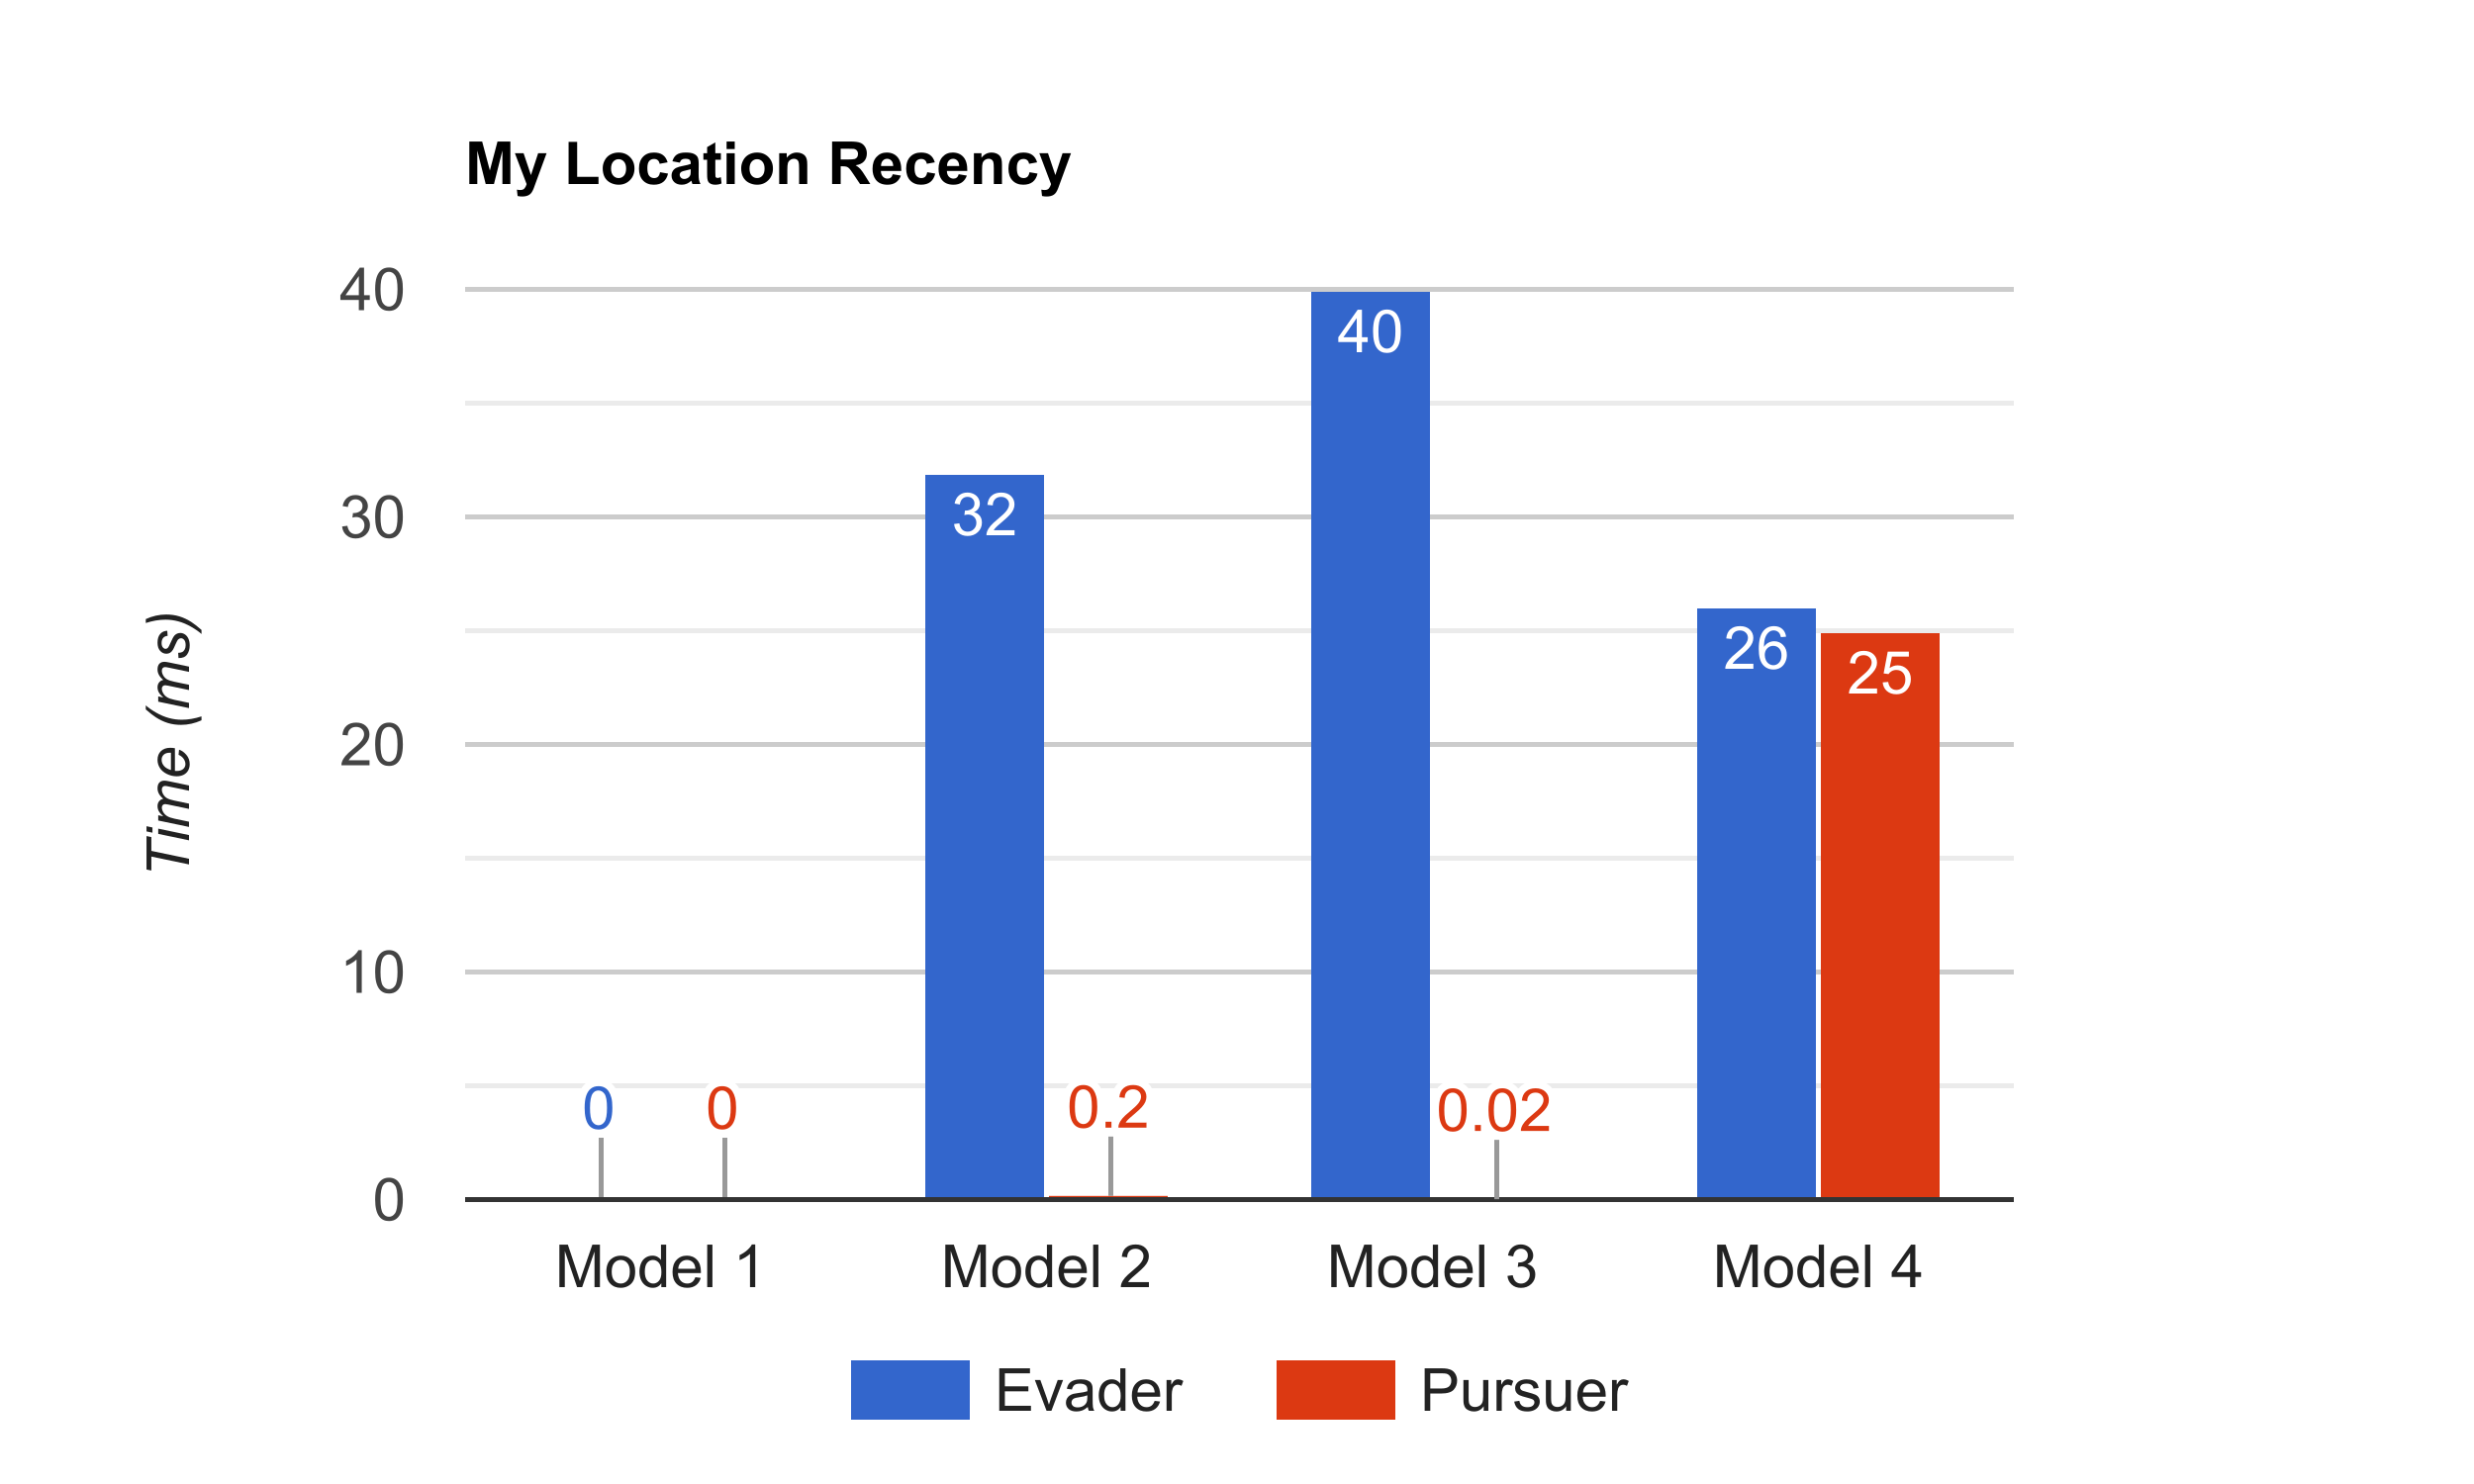 <?xml version="1.0" encoding="UTF-8" standalone="no"?>
<svg
   xmlns:dc="http://purl.org/dc/elements/1.1/"
   xmlns:cc="http://creativecommons.org/ns#"
   xmlns:rdf="http://www.w3.org/1999/02/22-rdf-syntax-ns#"
   xmlns:svg="http://www.w3.org/2000/svg"
   xmlns="http://www.w3.org/2000/svg"
   xmlns:sodipodi="http://sodipodi.sourceforge.net/DTD/sodipodi-0.dtd"
   xmlns:inkscape="http://www.inkscape.org/namespaces/inkscape"
   width="500"
   height="300"
   aria-label="A chart."
   style="overflow: hidden;"
   id="svg2"
   version="1.1"
   inkscape:version="0.91 r13725"
   sodipodi:docname="my_location.svg">
  <rect width="100%" height="100%" fill="#808080" stroke="none"/>
  <sodipodi:namedview
     pagecolor="#ffffff"
     bordercolor="#666666"
     borderopacity="1"
     objecttolerance="10"
     gridtolerance="10"
     guidetolerance="10"
     inkscape:pageopacity="0"
     inkscape:pageshadow="2"
     inkscape:window-width="640"
     inkscape:window-height="480"
     id="namedview261"
     showgrid="false"
     inkscape:zoom="0.606"
     inkscape:cx="221.12211"
     inkscape:cy="150"
     inkscape:window-x="0"
     inkscape:window-y="0"
     inkscape:window-maximized="0"
     inkscape:current-layer="svg2" />
  <defs
     id="_ABSTRACT_RENDERER_ID_0">
    <clipPath
       id="_ABSTRACT_RENDERER_ID_1">
      <rect
         x="94"
         y="58"
         width="313"
         height="185"
         id="rect6" />
    </clipPath>
    <filter
       id="_ABSTRACT_RENDERER_ID_8">
      <feGaussianBlur
         in="SourceAlpha"
         stdDeviation="2"
         id="feGaussianBlur9" />
      <feOffset
         dx="1"
         dy="1"
         id="feOffset11" />
      <feComponentTransfer
         id="feComponentTransfer13">
        <feFuncA
           type="linear"
           slope="0.1"
           id="feFuncA15" />
      </feComponentTransfer>
      <feMerge
         id="feMerge17">
        <feMergeNode
           id="feMergeNode19" />
        <feMergeNode
           in="SourceGraphic"
           id="feMergeNode21" />
      </feMerge>
    </filter>
  </defs>
  <path
     style="fill:#ffffff;stroke:none;stroke-width:0"
     d="m 0,0 500,0 0,300 -500,0 z"
     id="rect23" />
  <g
     id="g25">
    <g
       style="font-weight:bold;font-size:12px;font-family:Arial;text-anchor:start;fill:#000000;stroke:none;stroke-width:0"
       id="text27">
      <path
         d="m 94.85,37.2 0,-8.59 2.596,0 1.559,5.859 1.541,-5.859 2.602,0 0,8.59 -1.611,0 0,-6.762 -1.705,6.762 -1.67,0 -1.699,-6.762 0,6.762 -1.611,0 z"
         style="font-weight:bold;font-size:12px;font-family:Arial;text-anchor:start;fill:#000000;stroke:none;stroke-width:0"
         id="path3816" />
      <path
         d="m 104.066,30.977 1.752,0 1.488,4.418 1.453,-4.418 1.705,0 -2.197,5.988 -0.393,1.084 q -0.217,0.545 -0.416,0.832 -0.193,0.287 -0.451,0.463 -0.252,0.182 -0.627,0.281 -0.369,0.1 -0.838,0.1 -0.475,0 -0.932,-0.1 l -0.146,-1.289 q 0.387,0.076 0.697,0.076 0.574,0 0.85,-0.34 0.275,-0.334 0.422,-0.855 l -2.367,-6.24 z"
         style="font-weight:bold;font-size:12px;font-family:Arial;text-anchor:start;fill:#000000;stroke:none;stroke-width:0"
         id="path3818" />
      <path
         d="m 114.912,37.2 0,-8.52 1.734,0 0,7.072 4.312,0 0,1.447 -6.047,0 z"
         style="font-weight:bold;font-size:12px;font-family:Arial;text-anchor:start;fill:#000000;stroke:none;stroke-width:0"
         id="path3820" />
      <path
         d="m 121.809,34.001 q 0,-0.82 0.404,-1.588 0.404,-0.768 1.143,-1.172 0.744,-0.404 1.658,-0.404 1.412,0 2.314,0.92 0.902,0.914 0.902,2.314 0,1.412 -0.914,2.344 -0.908,0.926 -2.291,0.926 -0.855,0 -1.635,-0.387 -0.773,-0.387 -1.178,-1.131 -0.404,-0.75 -0.404,-1.822 z m 1.688,0.088 q 0,0.926 0.439,1.418 0.439,0.492 1.084,0.492 0.645,0 1.078,-0.492 0.439,-0.492 0.439,-1.43 0,-0.914 -0.439,-1.406 -0.434,-0.492 -1.078,-0.492 -0.645,0 -1.084,0.492 -0.439,0.492 -0.439,1.418 z"
         style="font-weight:bold;font-size:12px;font-family:Arial;text-anchor:start;fill:#000000;stroke:none;stroke-width:0"
         id="path3822" />
      <path
         d="m 134.928,32.817 -1.623,0.293 q -0.082,-0.486 -0.375,-0.732 -0.287,-0.246 -0.75,-0.246 -0.615,0 -0.984,0.428 -0.363,0.422 -0.363,1.418 0,1.107 0.369,1.564 0.375,0.457 1.002,0.457 0.469,0 0.768,-0.264 0.299,-0.27 0.422,-0.92 l 1.617,0.275 q -0.252,1.113 -0.967,1.682 -0.715,0.568 -1.916,0.568 -1.365,0 -2.18,-0.861 -0.809,-0.861 -0.809,-2.385 0,-1.541 0.814,-2.396 0.814,-0.861 2.203,-0.861 1.137,0 1.805,0.492 0.674,0.486 0.967,1.488 z"
         style="font-weight:bold;font-size:12px;font-family:Arial;text-anchor:start;fill:#000000;stroke:none;stroke-width:0"
         id="path3824" />
      <path
         d="m 137.389,32.876 -1.494,-0.27 q 0.252,-0.902 0.867,-1.336 0.615,-0.434 1.828,-0.434 1.102,0 1.641,0.264 0.539,0.258 0.756,0.662 0.223,0.398 0.223,1.471 l -0.018,1.922 q 0,0.82 0.076,1.213 0.082,0.387 0.299,0.832 l -1.629,0 q -0.064,-0.164 -0.158,-0.486 -0.041,-0.146 -0.059,-0.193 -0.422,0.41 -0.902,0.615 -0.48,0.205 -1.025,0.205 -0.961,0 -1.518,-0.521 -0.551,-0.521 -0.551,-1.318 0,-0.527 0.252,-0.938 0.252,-0.416 0.703,-0.633 0.457,-0.223 1.312,-0.387 1.154,-0.217 1.6,-0.404 l 0,-0.164 q 0,-0.475 -0.234,-0.674 -0.234,-0.205 -0.885,-0.205 -0.439,0 -0.686,0.176 -0.246,0.17 -0.398,0.604 z m 2.203,1.336 q -0.316,0.105 -1.002,0.252 -0.686,0.146 -0.896,0.287 -0.322,0.229 -0.322,0.58 0,0.346 0.258,0.598 0.258,0.252 0.656,0.252 0.445,0 0.85,-0.293 0.299,-0.223 0.393,-0.545 0.065,-0.211 0.065,-0.803 l 0,-0.328 z"
         style="font-weight:bold;font-size:12px;font-family:Arial;text-anchor:start;fill:#000000;stroke:none;stroke-width:0"
         id="path3826" />
      <path
         d="m 145.691,30.977 0,1.312 -1.125,0 0,2.508 q 0,0.762 0.029,0.891 0.035,0.123 0.146,0.205 0.117,0.082 0.281,0.082 0.229,0 0.662,-0.158 l 0.141,1.277 q -0.574,0.246 -1.301,0.246 -0.445,0 -0.803,-0.146 -0.357,-0.152 -0.527,-0.387 -0.164,-0.24 -0.229,-0.645 -0.053,-0.287 -0.053,-1.16 l 0,-2.713 -0.756,0 0,-1.312 0.756,0 0,-1.236 1.652,-0.961 0,2.197 1.125,0 z"
         style="font-weight:bold;font-size:12px;font-family:Arial;text-anchor:start;fill:#000000;stroke:none;stroke-width:0"
         id="path3828" />
      <path
         d="m 146.846,30.134 0,-1.523 1.646,0 0,1.523 -1.646,0 z m 0,7.066 0,-6.223 1.646,0 0,6.223 -1.646,0 z"
         style="font-weight:bold;font-size:12px;font-family:Arial;text-anchor:start;fill:#000000;stroke:none;stroke-width:0"
         id="path3830" />
      <path
         d="m 149.793,34.001 q 0,-0.82 0.404,-1.588 0.404,-0.768 1.143,-1.172 0.744,-0.404 1.658,-0.404 1.412,0 2.314,0.92 0.902,0.914 0.902,2.314 0,1.412 -0.914,2.344 -0.908,0.926 -2.291,0.926 -0.855,0 -1.635,-0.387 -0.773,-0.387 -1.178,-1.131 -0.404,-0.75 -0.404,-1.822 z m 1.688,0.088 q 0,0.926 0.439,1.418 0.439,0.492 1.084,0.492 0.645,0 1.078,-0.492 0.439,-0.492 0.439,-1.43 0,-0.914 -0.439,-1.406 -0.434,-0.492 -1.078,-0.492 -0.645,0 -1.084,0.492 -0.439,0.492 -0.439,1.418 z"
         style="font-weight:bold;font-size:12px;font-family:Arial;text-anchor:start;fill:#000000;stroke:none;stroke-width:0"
         id="path3832" />
      <path
         d="m 163.146,37.2 -1.646,0 0,-3.176 q 0,-1.008 -0.105,-1.301 -0.105,-0.299 -0.346,-0.463 -0.234,-0.164 -0.568,-0.164 -0.428,0 -0.768,0.234 -0.34,0.234 -0.469,0.621 -0.123,0.387 -0.123,1.43 l 0,2.818 -1.646,0 0,-6.223 1.529,0 0,0.914 q 0.814,-1.055 2.051,-1.055 0.545,0 0.996,0.199 0.451,0.193 0.68,0.498 0.234,0.305 0.322,0.691 0.094,0.387 0.094,1.107 l 0,3.867 z"
         style="font-weight:bold;font-size:12px;font-family:Arial;text-anchor:start;fill:#000000;stroke:none;stroke-width:0"
         id="path3834" />
      <path
         d="m 168.168,37.2 0,-8.59 3.65,0 q 1.377,0 1.998,0.234 0.627,0.229 1.002,0.82 0.375,0.592 0.375,1.354 0,0.967 -0.568,1.6 -0.568,0.627 -1.699,0.791 0.562,0.328 0.926,0.721 0.369,0.393 0.99,1.395 l 1.049,1.676 -2.074,0 -1.254,-1.869 q -0.668,-1.002 -0.914,-1.26 -0.246,-0.264 -0.521,-0.357 -0.275,-0.1 -0.873,-0.1 l -0.352,0 0,3.586 -1.734,0 z m 1.734,-4.957 1.283,0 q 1.248,0 1.559,-0.105 0.311,-0.105 0.486,-0.363 0.176,-0.258 0.176,-0.645 0,-0.434 -0.234,-0.697 -0.229,-0.27 -0.65,-0.34 -0.211,-0.029 -1.266,-0.029 l -1.354,0 0,2.18 z"
         style="font-weight:bold;font-size:12px;font-family:Arial;text-anchor:start;fill:#000000;stroke:none;stroke-width:0"
         id="path3836" />
      <path
         d="m 180.426,35.22 1.641,0.275 q -0.316,0.902 -1.002,1.377 -0.68,0.469 -1.705,0.469 -1.623,0 -2.402,-1.061 -0.615,-0.85 -0.615,-2.145 0,-1.547 0.809,-2.42 0.809,-0.879 2.045,-0.879 1.389,0 2.191,0.92 0.803,0.914 0.768,2.807 l -4.125,0 q 0.018,0.732 0.398,1.143 0.381,0.404 0.949,0.404 0.387,0 0.65,-0.211 0.264,-0.211 0.398,-0.68 z m 0.094,-1.664 q -0.018,-0.715 -0.369,-1.084 -0.352,-0.375 -0.855,-0.375 -0.539,0 -0.891,0.393 -0.352,0.393 -0.346,1.066 l 2.461,0 z"
         style="font-weight:bold;font-size:12px;font-family:Arial;text-anchor:start;fill:#000000;stroke:none;stroke-width:0"
         id="path3838" />
      <path
         d="m 188.928,32.817 -1.623,0.293 q -0.082,-0.486 -0.375,-0.732 -0.287,-0.246 -0.75,-0.246 -0.615,0 -0.984,0.428 -0.363,0.422 -0.363,1.418 0,1.107 0.369,1.564 0.375,0.457 1.002,0.457 0.469,0 0.768,-0.264 0.299,-0.27 0.422,-0.92 l 1.617,0.275 q -0.252,1.113 -0.967,1.682 -0.715,0.568 -1.916,0.568 -1.365,0 -2.18,-0.861 -0.809,-0.861 -0.809,-2.385 0,-1.541 0.814,-2.396 0.814,-0.861 2.203,-0.861 1.137,0 1.805,0.492 0.674,0.486 0.967,1.488 z"
         style="font-weight:bold;font-size:12px;font-family:Arial;text-anchor:start;fill:#000000;stroke:none;stroke-width:0"
         id="path3840" />
      <path
         d="m 193.762,35.22 1.641,0.275 q -0.316,0.902 -1.002,1.377 -0.68,0.469 -1.705,0.469 -1.623,0 -2.402,-1.061 -0.615,-0.85 -0.615,-2.145 0,-1.547 0.809,-2.42 0.809,-0.879 2.045,-0.879 1.389,0 2.191,0.92 0.803,0.914 0.768,2.807 l -4.125,0 q 0.018,0.732 0.398,1.143 0.381,0.404 0.949,0.404 0.387,0 0.65,-0.211 0.264,-0.211 0.398,-0.68 z m 0.094,-1.664 q -0.018,-0.715 -0.369,-1.084 -0.352,-0.375 -0.855,-0.375 -0.539,0 -0.891,0.393 -0.352,0.393 -0.346,1.066 l 2.461,0 z"
         style="font-weight:bold;font-size:12px;font-family:Arial;text-anchor:start;fill:#000000;stroke:none;stroke-width:0"
         id="path3842" />
      <path
         d="m 202.498,37.2 -1.646,0 0,-3.176 q 0,-1.008 -0.105,-1.301 -0.105,-0.299 -0.346,-0.463 -0.234,-0.164 -0.568,-0.164 -0.428,0 -0.768,0.234 -0.34,0.234 -0.469,0.621 -0.123,0.387 -0.123,1.43 l 0,2.818 -1.646,0 0,-6.223 1.529,0 0,0.914 q 0.814,-1.055 2.051,-1.055 0.545,0 0.996,0.199 0.451,0.193 0.68,0.498 0.234,0.305 0.322,0.691 0.094,0.387 0.094,1.107 l 0,3.867 z"
         style="font-weight:bold;font-size:12px;font-family:Arial;text-anchor:start;fill:#000000;stroke:none;stroke-width:0"
         id="path3844" />
      <path
         d="m 209.6,32.817 -1.623,0.293 q -0.082,-0.486 -0.375,-0.732 -0.287,-0.246 -0.75,-0.246 -0.615,0 -0.984,0.428 -0.363,0.422 -0.363,1.418 0,1.107 0.369,1.564 0.375,0.457 1.002,0.457 0.469,0 0.768,-0.264 0.299,-0.27 0.422,-0.92 l 1.617,0.275 q -0.252,1.113 -0.967,1.682 -0.715,0.568 -1.916,0.568 -1.365,0 -2.18,-0.861 -0.809,-0.861 -0.809,-2.385 0,-1.541 0.814,-2.396 0.814,-0.861 2.203,-0.861 1.137,0 1.805,0.492 0.674,0.486 0.967,1.488 z"
         style="font-weight:bold;font-size:12px;font-family:Arial;text-anchor:start;fill:#000000;stroke:none;stroke-width:0"
         id="path3846" />
      <path
         d="m 210.051,30.977 1.752,0 1.488,4.418 1.453,-4.418 1.705,0 -2.197,5.988 -0.393,1.084 q -0.217,0.545 -0.416,0.832 -0.193,0.287 -0.451,0.463 -0.252,0.182 -0.627,0.281 -0.369,0.1 -0.838,0.1 -0.475,0 -0.932,-0.1 l -0.146,-1.289 q 0.387,0.076 0.697,0.076 0.574,0 0.85,-0.34 0.275,-0.334 0.422,-0.855 l -2.367,-6.24 z"
         style="font-weight:bold;font-size:12px;font-family:Arial;text-anchor:start;fill:#000000;stroke:none;stroke-width:0"
         id="path3848" />
    </g>
    <path
       style="fill:#ffffff;fill-opacity:0;stroke:none;stroke-width:0"
       d="m 94,27 313,0 0,12 -313,0 z"
       id="rect29" />
  </g>
  <g
     id="g31">
    <path
       style="fill:#ffffff;fill-opacity:0;stroke:none;stroke-width:0"
       d="m 172,275 157,0 0,12 -157,0 z"
       id="rect33" />
    <g
       id="g35">
      <path
         style="fill:#ffffff;fill-opacity:0;stroke:none;stroke-width:0"
         d="m 172,275 67,0 0,12 -67,0 z"
         id="rect37" />
      <g
         id="g39">
        <g
           style="font-size:12px;font-family:Arial;text-anchor:start;fill:#222222;stroke:none;stroke-width:0"
           id="text41">
          <path
             d="m 201.949,285.2 0,-8.59 6.211,0 0,1.014 -5.074,0 0,2.631 4.752,0 0,1.008 -4.752,0 0,2.924 5.273,0 0,1.014 -6.41,0 z"
             style="font-size:12px;font-family:Arial;text-anchor:start;fill:#222222;stroke:none;stroke-width:0"
             id="path3785" />
          <path
             d="m 211.512,285.2 -2.367,-6.223 1.113,0 1.336,3.727 q 0.217,0.604 0.398,1.254 0.141,-0.492 0.393,-1.184 l 1.383,-3.797 1.084,0 -2.355,6.223 -0.984,0 z"
             style="font-size:12px;font-family:Arial;text-anchor:start;fill:#222222;stroke:none;stroke-width:0"
             id="path3787" />
          <path
             d="m 219.844,284.432 q -0.586,0.498 -1.131,0.703 -0.539,0.205 -1.16,0.205 -1.025,0 -1.576,-0.498 -0.551,-0.504 -0.551,-1.283 0,-0.457 0.205,-0.832 0.211,-0.381 0.545,-0.609 0.34,-0.229 0.762,-0.346 0.311,-0.082 0.938,-0.158 1.277,-0.152 1.881,-0.363 0.006,-0.217 0.006,-0.275 0,-0.645 -0.299,-0.908 -0.404,-0.357 -1.201,-0.357 -0.744,0 -1.102,0.264 -0.352,0.258 -0.521,0.92 l -1.031,-0.141 q 0.141,-0.662 0.463,-1.066 0.322,-0.41 0.932,-0.627 0.609,-0.223 1.412,-0.223 0.797,0 1.295,0.188 0.498,0.188 0.732,0.475 0.234,0.281 0.328,0.715 0.053,0.27 0.053,0.973 l 0,1.406 q 0,1.471 0.064,1.863 0.07,0.387 0.27,0.744 l -1.102,0 q -0.164,-0.328 -0.211,-0.768 z m -0.088,-2.355 q -0.574,0.234 -1.723,0.398 -0.65,0.094 -0.92,0.211 -0.27,0.117 -0.416,0.346 -0.146,0.223 -0.146,0.498 0,0.422 0.316,0.703 0.322,0.281 0.938,0.281 0.609,0 1.084,-0.264 0.475,-0.27 0.697,-0.732 0.17,-0.357 0.17,-1.055 l 0,-0.387 z"
             style="font-size:12px;font-family:Arial;text-anchor:start;fill:#222222;stroke:none;stroke-width:0"
             id="path3789" />
          <path
             d="m 226.477,285.2 0,-0.785 q -0.592,0.926 -1.74,0.926 -0.744,0 -1.371,-0.41 -0.621,-0.41 -0.967,-1.143 -0.34,-0.738 -0.34,-1.693 0,-0.932 0.311,-1.688 0.311,-0.762 0.932,-1.166 0.621,-0.404 1.389,-0.404 0.562,0 1.002,0.24 0.439,0.234 0.715,0.615 l 0,-3.082 1.049,0 0,8.59 -0.979,0 z m -3.334,-3.105 q 0,1.195 0.504,1.787 0.504,0.592 1.189,0.592 0.691,0 1.172,-0.562 0.486,-0.568 0.486,-1.729 0,-1.277 -0.492,-1.875 -0.492,-0.598 -1.213,-0.598 -0.703,0 -1.178,0.574 -0.469,0.574 -0.469,1.811 z"
             style="font-size:12px;font-family:Arial;text-anchor:start;fill:#222222;stroke:none;stroke-width:0"
             id="path3791" />
          <path
             d="m 233.355,283.196 1.09,0.135 q -0.258,0.955 -0.955,1.482 -0.697,0.527 -1.781,0.527 -1.365,0 -2.168,-0.838 -0.797,-0.844 -0.797,-2.361 0,-1.57 0.809,-2.438 0.809,-0.867 2.098,-0.867 1.248,0 2.039,0.85 0.791,0.85 0.791,2.391 0,0.094 -0.006,0.281 l -4.641,0 q 0.059,1.025 0.58,1.57 0.521,0.545 1.301,0.545 0.58,0 0.99,-0.305 0.41,-0.305 0.65,-0.973 z m -3.463,-1.705 3.475,0 q -0.07,-0.785 -0.398,-1.178 -0.504,-0.609 -1.307,-0.609 -0.727,0 -1.225,0.486 -0.492,0.486 -0.545,1.301 z"
             style="font-size:12px;font-family:Arial;text-anchor:start;fill:#222222;stroke:none;stroke-width:0"
             id="path3793" />
          <path
             d="m 235.764,285.2 0,-6.223 0.949,0 0,0.943 q 0.363,-0.662 0.668,-0.873 0.311,-0.211 0.68,-0.211 0.533,0 1.084,0.34 l -0.363,0.979 q -0.387,-0.229 -0.773,-0.229 -0.346,0 -0.621,0.211 -0.275,0.205 -0.393,0.574 -0.176,0.562 -0.176,1.23 l 0,3.258 -1.055,0 z"
             style="font-size:12px;font-family:Arial;text-anchor:start;fill:#222222;stroke:none;stroke-width:0"
             id="path3795" />
        </g>
      </g>
      <path
         style="fill:#3366cc;stroke:none;stroke-width:0"
         d="m 172,275 24,0 0,12 -24,0 z"
         id="rect43" />
    </g>
    <g
       id="g45">
      <path
         style="fill:#ffffff;fill-opacity:0;stroke:none;stroke-width:0"
         d="m 258,275 71,0 0,12 -71,0 z"
         id="rect47" />
      <g
         id="g49">
        <g
           style="font-size:12px;font-family:Arial;text-anchor:start;fill:#222222;stroke:none;stroke-width:0"
           id="text51">
          <path
             d="m 287.926,285.2 0,-8.59 3.24,0 q 0.855,0 1.307,0.082 0.633,0.105 1.061,0.404 0.428,0.293 0.686,0.826 0.264,0.533 0.264,1.172 0,1.096 -0.697,1.857 -0.697,0.756 -2.52,0.756 l -2.203,0 0,3.492 -1.137,0 z m 1.137,-4.506 2.221,0 q 1.102,0 1.564,-0.41 0.463,-0.41 0.463,-1.154 0,-0.539 -0.275,-0.92 -0.27,-0.387 -0.715,-0.51 -0.287,-0.076 -1.061,-0.076 l -2.197,0 0,3.07 z"
             style="font-size:12px;font-family:Arial;text-anchor:start;fill:#222222;stroke:none;stroke-width:0"
             id="path3800" />
          <path
             d="m 299.861,285.2 0,-0.914 q -0.727,1.055 -1.975,1.055 -0.551,0 -1.031,-0.211 -0.475,-0.211 -0.709,-0.527 -0.229,-0.322 -0.322,-0.785 -0.065,-0.311 -0.065,-0.984 l 0,-3.855 1.055,0 0,3.451 q 0,0.826 0.065,1.113 0.1,0.416 0.422,0.656 0.322,0.234 0.797,0.234 0.475,0 0.891,-0.24 0.416,-0.246 0.586,-0.662 0.176,-0.422 0.176,-1.219 l 0,-3.334 1.055,0 0,6.223 -0.943,0 z"
             style="font-size:12px;font-family:Arial;text-anchor:start;fill:#222222;stroke:none;stroke-width:0"
             id="path3802" />
          <path
             d="m 302.451,285.2 0,-6.223 0.949,0 0,0.943 q 0.363,-0.662 0.668,-0.873 0.311,-0.211 0.68,-0.211 0.533,0 1.084,0.34 l -0.363,0.979 q -0.387,-0.229 -0.773,-0.229 -0.346,0 -0.621,0.211 -0.275,0.205 -0.393,0.574 -0.176,0.562 -0.176,1.23 l 0,3.258 -1.055,0 z"
             style="font-size:12px;font-family:Arial;text-anchor:start;fill:#222222;stroke:none;stroke-width:0"
             id="path3804" />
          <path
             d="m 306.025,283.343 1.043,-0.164 q 0.088,0.627 0.486,0.961 0.404,0.334 1.125,0.334 0.727,0 1.078,-0.293 0.352,-0.299 0.352,-0.697 0,-0.357 -0.311,-0.562 -0.217,-0.141 -1.078,-0.357 -1.16,-0.293 -1.611,-0.504 -0.445,-0.217 -0.68,-0.592 -0.229,-0.381 -0.229,-0.838 0,-0.416 0.188,-0.768 0.193,-0.357 0.521,-0.592 0.246,-0.182 0.668,-0.305 0.428,-0.129 0.914,-0.129 0.732,0 1.283,0.211 0.557,0.211 0.82,0.574 0.264,0.357 0.363,0.961 l -1.031,0.141 q -0.07,-0.48 -0.41,-0.75 -0.334,-0.27 -0.949,-0.27 -0.727,0 -1.037,0.24 -0.311,0.24 -0.311,0.562 0,0.205 0.129,0.369 0.129,0.17 0.404,0.281 0.158,0.059 0.932,0.27 1.119,0.299 1.559,0.492 0.445,0.188 0.697,0.551 0.252,0.363 0.252,0.902 0,0.527 -0.311,0.996 -0.305,0.463 -0.885,0.721 -0.58,0.252 -1.312,0.252 -1.213,0 -1.852,-0.504 -0.633,-0.504 -0.809,-1.494 z"
             style="font-size:12px;font-family:Arial;text-anchor:start;fill:#222222;stroke:none;stroke-width:0"
             id="path3806" />
          <path
             d="m 316.525,285.2 0,-0.914 q -0.727,1.055 -1.975,1.055 -0.551,0 -1.031,-0.211 -0.475,-0.211 -0.709,-0.527 -0.229,-0.322 -0.322,-0.785 -0.064,-0.311 -0.064,-0.984 l 0,-3.855 1.055,0 0,3.451 q 0,0.826 0.065,1.113 0.1,0.416 0.422,0.656 0.322,0.234 0.797,0.234 0.475,0 0.891,-0.24 0.416,-0.246 0.586,-0.662 0.176,-0.422 0.176,-1.219 l 0,-3.334 1.055,0 0,6.223 -0.943,0 z"
             style="font-size:12px;font-family:Arial;text-anchor:start;fill:#222222;stroke:none;stroke-width:0"
             id="path3808" />
          <path
             d="m 323.387,283.196 1.09,0.135 q -0.258,0.955 -0.955,1.482 -0.697,0.527 -1.781,0.527 -1.365,0 -2.168,-0.838 -0.797,-0.844 -0.797,-2.361 0,-1.57 0.809,-2.438 0.809,-0.867 2.098,-0.867 1.248,0 2.039,0.85 0.791,0.85 0.791,2.391 0,0.094 -0.006,0.281 l -4.641,0 q 0.059,1.025 0.58,1.57 0.521,0.545 1.301,0.545 0.58,0 0.99,-0.305 0.41,-0.305 0.65,-0.973 z m -3.463,-1.705 3.475,0 q -0.07,-0.785 -0.398,-1.178 -0.504,-0.609 -1.307,-0.609 -0.727,0 -1.225,0.486 -0.492,0.486 -0.545,1.301 z"
             style="font-size:12px;font-family:Arial;text-anchor:start;fill:#222222;stroke:none;stroke-width:0"
             id="path3810" />
          <path
             d="m 325.795,285.2 0,-6.223 0.949,0 0,0.943 q 0.363,-0.662 0.668,-0.873 0.311,-0.211 0.68,-0.211 0.533,0 1.084,0.34 l -0.363,0.979 q -0.387,-0.229 -0.773,-0.229 -0.346,0 -0.621,0.211 -0.275,0.205 -0.393,0.574 -0.176,0.562 -0.176,1.23 l 0,3.258 -1.055,0 z"
             style="font-size:12px;font-family:Arial;text-anchor:start;fill:#222222;stroke:none;stroke-width:0"
             id="path3812" />
        </g>
      </g>
      <path
         style="fill:#dc3912;stroke:none;stroke-width:0"
         d="m 258,275 24,0 0,12 -24,0 z"
         id="rect53" />
    </g>
  </g>
  <g
     id="g55">
    <path
       style="fill:#ffffff;fill-opacity:0;stroke:none;stroke-width:0"
       d="m 94,58 313,0 0,185 -313,0 z"
       id="rect57" />
    <g
       clip-path="url(http://localhost:63342/hc-with-streams/results/no-vpn/charts-no-vpn.html?_ijt=3ghico0qltu18snijdi3q7leh3#_ABSTRACT_RENDERER_ID_1)"
       id="g59">
      <g
         id="g61">
        <path
           style="fill:#cccccc;stroke:none;stroke-width:0"
           d="m 94,242 313,0 0,1 -313,0 z"
           id="rect63" />
        <path
           style="fill:#cccccc;stroke:none;stroke-width:0"
           d="m 94,196 313,0 0,1 -313,0 z"
           id="rect65" />
        <path
           style="fill:#cccccc;stroke:none;stroke-width:0"
           d="m 94,150 313,0 0,1 -313,0 z"
           id="rect67" />
        <path
           style="fill:#cccccc;stroke:none;stroke-width:0"
           d="m 94,104 313,0 0,1 -313,0 z"
           id="rect69" />
        <path
           style="fill:#cccccc;stroke:none;stroke-width:0"
           d="m 94,58 313,0 0,1 -313,0 z"
           id="rect71" />
        <path
           style="fill:#ebebeb;stroke:none;stroke-width:0"
           d="m 94,219 313,0 0,1 -313,0 z"
           id="rect73" />
        <path
           style="fill:#ebebeb;stroke:none;stroke-width:0"
           d="m 94,173 313,0 0,1 -313,0 z"
           id="rect75" />
        <path
           style="fill:#ebebeb;stroke:none;stroke-width:0"
           d="m 94,127 313,0 0,1 -313,0 z"
           id="rect77" />
        <path
           style="fill:#ebebeb;stroke:none;stroke-width:0"
           d="m 94,81 313,0 0,1 -313,0 z"
           id="rect79" />
      </g>
      <g
         id="g81">
        <path
           style="fill:#3366cc;stroke:none;stroke-width:0"
           d="m 109,242 24,0 0,0.5 -24,0 z"
           id="rect83" />
        <path
           style="fill:#3366cc;stroke:none;stroke-width:0"
           d="m 187,96 24,0 0,146 -24,0 z"
           id="rect85" />
        <path
           style="fill:#3366cc;stroke:none;stroke-width:0"
           d="m 265,59 24,0 0,183 -24,0 z"
           id="rect87" />
        <path
           style="fill:#3366cc;stroke:none;stroke-width:0"
           d="m 343,123 24,0 0,119 -24,0 z"
           id="rect89" />
        <path
           style="fill:#dc3912;stroke:none;stroke-width:0"
           d="m 134,242 24,0 0,0.5 -24,0 z"
           id="rect91" />
        <path
           style="fill:#dc3912;stroke:none;stroke-width:0"
           d="m 212,241.764 24,0 0,0.736 -24,0 z"
           id="rect93" />
        <path
           style="fill:#dc3912;stroke:none;stroke-width:0"
           d="m 290,242.426 24,0 0,0.5 -24,0 z"
           id="rect95" />
        <path
           style="fill:#dc3912;stroke:none;stroke-width:0"
           d="m 368,128 24,0 0,114 -24,0 z"
           id="rect97" />
      </g>
      <g
         id="g99">
        <path
           style="fill:#333333;stroke:none;stroke-width:0"
           d="m 94,242 313,0 0,1 -313,0 z"
           id="rect101" />
      </g>
      <g
         id="g103">
        <path
           style="fill:#999999;stroke:none;stroke-width:0"
           d="m 121,230 1,0 0,12 -1,0 z"
           id="rect105" />
        <rect
           x="199"
           y="96"
           width="1"
           height="0"
           stroke="none"
           stroke-width="0"
           fill="#999999"
           id="rect107" />
        <rect
           x="277"
           y="59"
           width="1"
           height="0"
           stroke="none"
           stroke-width="0"
           fill="#999999"
           id="rect109" />
        <rect
           x="355"
           y="123"
           width="1"
           height="0"
           stroke="none"
           stroke-width="0"
           fill="#999999"
           id="rect111" />
        <path
           style="fill:#999999;stroke:none;stroke-width:0"
           d="m 146,230 1,0 0,12 -1,0 z"
           id="rect113" />
        <path
           style="fill:#999999;stroke:none;stroke-width:0"
           d="m 224,229.764 1,0 0,12 -1,0 z"
           id="rect115" />
        <path
           style="fill:#999999;stroke:none;stroke-width:0"
           d="m 302,230.426 1,0 0,12 -1,0 z"
           id="rect117" />
        <rect
           x="380"
           y="128"
           width="1"
           height="0"
           stroke="none"
           stroke-width="0"
           fill="#999999"
           id="rect119" />
      </g>
    </g>
    <g
       id="g121" />
    <g
       id="g123">
      <g
         id="g125">
        <g
           style="font-size:12px;font-family:Arial;text-anchor:middle;fill:#222222;stroke:none;stroke-width:0"
           id="text127">
          <path
             d="m 113.051,260.2 0,-8.59 1.711,0 2.033,6.082 q 0.281,0.85 0.41,1.271 0.146,-0.469 0.457,-1.377 l 2.057,-5.977 1.529,0 0,8.59 -1.096,0 0,-7.189 -2.496,7.189 -1.025,0 -2.484,-7.312 0,7.312 -1.096,0 z"
             style="font-size:12px;font-family:Arial;text-anchor:middle;fill:#222222;stroke:none;stroke-width:0"
             id="path3632" />
          <path
             d="m 122.543,257.089 q 0,-1.729 0.961,-2.561 0.803,-0.691 1.957,-0.691 1.283,0 2.098,0.844 0.814,0.838 0.814,2.32 0,1.201 -0.363,1.893 -0.357,0.686 -1.049,1.066 -0.686,0.381 -1.5,0.381 -1.307,0 -2.115,-0.838 -0.803,-0.838 -0.803,-2.414 z m 1.084,0 q 0,1.195 0.521,1.793 0.521,0.592 1.312,0.592 0.785,0 1.307,-0.598 0.521,-0.598 0.521,-1.822 0,-1.154 -0.527,-1.746 -0.521,-0.598 -1.301,-0.598 -0.791,0 -1.312,0.592 -0.521,0.592 -0.521,1.787 z"
             style="font-size:12px;font-family:Arial;text-anchor:middle;fill:#222222;stroke:none;stroke-width:0"
             id="path3634" />
          <path
             d="m 133.652,260.2 0,-0.785 q -0.592,0.926 -1.74,0.926 -0.744,0 -1.371,-0.41 -0.621,-0.41 -0.967,-1.143 -0.34,-0.738 -0.34,-1.693 0,-0.932 0.311,-1.688 0.311,-0.762 0.932,-1.166 0.621,-0.404 1.389,-0.404 0.562,0 1.002,0.24 0.439,0.234 0.715,0.615 l 0,-3.082 1.049,0 0,8.59 -0.979,0 z m -3.334,-3.105 q 0,1.195 0.504,1.787 0.504,0.592 1.189,0.592 0.691,0 1.172,-0.562 0.486,-0.568 0.486,-1.729 0,-1.277 -0.492,-1.875 -0.492,-0.598 -1.213,-0.598 -0.703,0 -1.178,0.574 -0.469,0.574 -0.469,1.811 z"
             style="font-size:12px;font-family:Arial;text-anchor:middle;fill:#222222;stroke:none;stroke-width:0"
             id="path3636" />
          <path
             d="m 140.531,258.196 1.09,0.135 q -0.258,0.955 -0.955,1.482 -0.697,0.527 -1.781,0.527 -1.365,0 -2.168,-0.838 -0.797,-0.844 -0.797,-2.361 0,-1.57 0.809,-2.438 0.809,-0.867 2.098,-0.867 1.248,0 2.039,0.85 0.791,0.85 0.791,2.391 0,0.094 -0.006,0.281 l -4.641,0 q 0.059,1.025 0.58,1.57 0.521,0.545 1.301,0.545 0.58,0 0.99,-0.305 0.41,-0.305 0.65,-0.973 z m -3.463,-1.705 3.475,0 q -0.07,-0.785 -0.398,-1.178 -0.504,-0.609 -1.307,-0.609 -0.727,0 -1.225,0.486 -0.492,0.486 -0.545,1.301 z"
             style="font-size:12px;font-family:Arial;text-anchor:middle;fill:#222222;stroke:none;stroke-width:0"
             id="path3638" />
          <path
             d="m 142.928,260.2 0,-8.59 1.055,0 0,8.59 -1.055,0 z"
             style="font-size:12px;font-family:Arial;text-anchor:middle;fill:#222222;stroke:none;stroke-width:0"
             id="path3640" />
          <path
             d="m 152.631,260.2 -1.055,0 0,-6.721 q -0.381,0.363 -1.002,0.727 -0.615,0.363 -1.107,0.545 l 0,-1.02 q 0.885,-0.416 1.547,-1.008 0.662,-0.592 0.938,-1.148 l 0.68,0 0,8.625 z"
             style="font-size:12px;font-family:Arial;text-anchor:middle;fill:#222222;stroke:none;stroke-width:0"
             id="path3642" />
        </g>
      </g>
      <g
         id="g129">
        <g
           style="font-size:12px;font-family:Arial;text-anchor:middle;fill:#222222;stroke:none;stroke-width:0"
           id="text131">
          <path
             d="m 191.051,260.2 0,-8.59 1.711,0 2.033,6.082 q 0.281,0.85 0.41,1.271 0.146,-0.469 0.457,-1.377 l 2.057,-5.977 1.529,0 0,8.59 -1.096,0 0,-7.189 -2.496,7.189 -1.025,0 -2.484,-7.312 0,7.312 -1.096,0 z"
             style="font-size:12px;font-family:Arial;text-anchor:middle;fill:#222222;stroke:none;stroke-width:0"
             id="path3645" />
          <path
             d="m 200.543,257.089 q 0,-1.729 0.961,-2.561 0.803,-0.691 1.957,-0.691 1.283,0 2.098,0.844 0.814,0.838 0.814,2.32 0,1.201 -0.363,1.893 -0.357,0.686 -1.049,1.066 -0.686,0.381 -1.5,0.381 -1.307,0 -2.115,-0.838 -0.803,-0.838 -0.803,-2.414 z m 1.084,0 q 0,1.195 0.521,1.793 0.521,0.592 1.312,0.592 0.785,0 1.307,-0.598 0.521,-0.598 0.521,-1.822 0,-1.154 -0.527,-1.746 -0.521,-0.598 -1.301,-0.598 -0.791,0 -1.312,0.592 -0.521,0.592 -0.521,1.787 z"
             style="font-size:12px;font-family:Arial;text-anchor:middle;fill:#222222;stroke:none;stroke-width:0"
             id="path3647" />
          <path
             d="m 211.652,260.2 0,-0.785 q -0.592,0.926 -1.74,0.926 -0.744,0 -1.371,-0.41 -0.621,-0.41 -0.967,-1.143 -0.34,-0.738 -0.34,-1.693 0,-0.932 0.311,-1.688 0.311,-0.762 0.932,-1.166 0.621,-0.404 1.389,-0.404 0.562,0 1.002,0.24 0.439,0.234 0.715,0.615 l 0,-3.082 1.049,0 0,8.59 -0.979,0 z m -3.334,-3.105 q 0,1.195 0.504,1.787 0.504,0.592 1.189,0.592 0.691,0 1.172,-0.562 0.486,-0.568 0.486,-1.729 0,-1.277 -0.492,-1.875 -0.492,-0.598 -1.213,-0.598 -0.703,0 -1.178,0.574 -0.469,0.574 -0.469,1.811 z"
             style="font-size:12px;font-family:Arial;text-anchor:middle;fill:#222222;stroke:none;stroke-width:0"
             id="path3649" />
          <path
             d="m 218.531,258.196 1.09,0.135 q -0.258,0.955 -0.955,1.482 -0.697,0.527 -1.781,0.527 -1.365,0 -2.168,-0.838 -0.797,-0.844 -0.797,-2.361 0,-1.57 0.809,-2.438 0.809,-0.867 2.098,-0.867 1.248,0 2.039,0.85 0.791,0.85 0.791,2.391 0,0.094 -0.006,0.281 l -4.641,0 q 0.059,1.025 0.58,1.57 0.521,0.545 1.301,0.545 0.58,0 0.99,-0.305 0.41,-0.305 0.65,-0.973 z m -3.463,-1.705 3.475,0 q -0.07,-0.785 -0.398,-1.178 -0.504,-0.609 -1.307,-0.609 -0.727,0 -1.225,0.486 -0.492,0.486 -0.545,1.301 z"
             style="font-size:12px;font-family:Arial;text-anchor:middle;fill:#222222;stroke:none;stroke-width:0"
             id="path3651" />
          <path
             d="m 220.928,260.2 0,-8.59 1.055,0 0,8.59 -1.055,0 z"
             style="font-size:12px;font-family:Arial;text-anchor:middle;fill:#222222;stroke:none;stroke-width:0"
             id="path3653" />
          <path
             d="m 232.201,259.186 0,1.014 -5.678,0 q -0.012,-0.381 0.123,-0.732 0.217,-0.58 0.691,-1.143 0.48,-0.562 1.383,-1.301 1.4,-1.148 1.893,-1.816 0.492,-0.674 0.492,-1.271 0,-0.627 -0.451,-1.055 -0.445,-0.434 -1.166,-0.434 -0.762,0 -1.219,0.457 -0.457,0.457 -0.463,1.266 l -1.084,-0.111 q 0.111,-1.213 0.838,-1.846 0.727,-0.639 1.951,-0.639 1.236,0 1.957,0.686 0.721,0.686 0.721,1.699 0,0.516 -0.211,1.014 -0.211,0.498 -0.703,1.049 -0.486,0.551 -1.623,1.512 -0.949,0.797 -1.219,1.084 -0.27,0.281 -0.445,0.568 l 4.213,0 z"
             style="font-size:12px;font-family:Arial;text-anchor:middle;fill:#222222;stroke:none;stroke-width:0"
             id="path3655" />
        </g>
      </g>
      <g
         id="g133">
        <g
           style="font-size:12px;font-family:Arial;text-anchor:middle;fill:#222222;stroke:none;stroke-width:0"
           id="text135">
          <path
             d="m 269.051,260.2 0,-8.59 1.711,0 2.033,6.082 q 0.281,0.85 0.41,1.271 0.146,-0.469 0.457,-1.377 l 2.057,-5.977 1.529,0 0,8.59 -1.096,0 0,-7.189 -2.496,7.189 -1.025,0 -2.484,-7.312 0,7.312 -1.096,0 z"
             style="font-size:12px;font-family:Arial;text-anchor:middle;fill:#222222;stroke:none;stroke-width:0"
             id="path3658" />
          <path
             d="m 278.543,257.089 q 0,-1.729 0.961,-2.561 0.803,-0.691 1.957,-0.691 1.283,0 2.098,0.844 0.814,0.838 0.814,2.32 0,1.201 -0.363,1.893 -0.357,0.686 -1.049,1.066 -0.686,0.381 -1.5,0.381 -1.307,0 -2.115,-0.838 -0.803,-0.838 -0.803,-2.414 z m 1.084,0 q 0,1.195 0.521,1.793 0.521,0.592 1.312,0.592 0.785,0 1.307,-0.598 0.521,-0.598 0.521,-1.822 0,-1.154 -0.527,-1.746 -0.521,-0.598 -1.301,-0.598 -0.791,0 -1.312,0.592 -0.521,0.592 -0.521,1.787 z"
             style="font-size:12px;font-family:Arial;text-anchor:middle;fill:#222222;stroke:none;stroke-width:0"
             id="path3660" />
          <path
             d="m 289.652,260.2 0,-0.785 q -0.592,0.926 -1.74,0.926 -0.744,0 -1.371,-0.41 -0.621,-0.41 -0.967,-1.143 -0.34,-0.738 -0.34,-1.693 0,-0.932 0.311,-1.688 0.311,-0.762 0.932,-1.166 0.621,-0.404 1.389,-0.404 0.562,0 1.002,0.24 0.439,0.234 0.715,0.615 l 0,-3.082 1.049,0 0,8.59 -0.979,0 z m -3.334,-3.105 q 0,1.195 0.504,1.787 0.504,0.592 1.189,0.592 0.691,0 1.172,-0.562 0.486,-0.568 0.486,-1.729 0,-1.277 -0.492,-1.875 -0.492,-0.598 -1.213,-0.598 -0.703,0 -1.178,0.574 -0.469,0.574 -0.469,1.811 z"
             style="font-size:12px;font-family:Arial;text-anchor:middle;fill:#222222;stroke:none;stroke-width:0"
             id="path3662" />
          <path
             d="m 296.531,258.196 1.09,0.135 q -0.258,0.955 -0.955,1.482 -0.697,0.527 -1.781,0.527 -1.365,0 -2.168,-0.838 -0.797,-0.844 -0.797,-2.361 0,-1.57 0.809,-2.438 0.809,-0.867 2.098,-0.867 1.248,0 2.039,0.85 0.791,0.85 0.791,2.391 0,0.094 -0.006,0.281 l -4.641,0 q 0.059,1.025 0.58,1.57 0.521,0.545 1.301,0.545 0.58,0 0.99,-0.305 0.41,-0.305 0.65,-0.973 z m -3.463,-1.705 3.475,0 q -0.07,-0.785 -0.398,-1.178 -0.504,-0.609 -1.307,-0.609 -0.727,0 -1.225,0.486 -0.492,0.486 -0.545,1.301 z"
             style="font-size:12px;font-family:Arial;text-anchor:middle;fill:#222222;stroke:none;stroke-width:0"
             id="path3664" />
          <path
             d="m 298.928,260.2 0,-8.59 1.055,0 0,8.59 -1.055,0 z"
             style="font-size:12px;font-family:Arial;text-anchor:middle;fill:#222222;stroke:none;stroke-width:0"
             id="path3666" />
          <path
             d="m 304.664,257.932 1.055,-0.141 q 0.182,0.896 0.615,1.295 0.439,0.393 1.066,0.393 0.744,0 1.254,-0.516 0.516,-0.516 0.516,-1.277 0,-0.727 -0.475,-1.195 -0.475,-0.475 -1.207,-0.475 -0.299,0 -0.744,0.117 l 0.117,-0.926 q 0.105,0.012 0.17,0.012 0.674,0 1.213,-0.352 0.539,-0.352 0.539,-1.084 0,-0.58 -0.393,-0.961 -0.393,-0.381 -1.014,-0.381 -0.615,0 -1.025,0.387 -0.41,0.387 -0.527,1.16 l -1.055,-0.188 q 0.193,-1.061 0.879,-1.641 0.686,-0.586 1.705,-0.586 0.703,0 1.295,0.305 0.592,0.299 0.902,0.82 0.316,0.521 0.316,1.107 0,0.557 -0.299,1.014 -0.299,0.457 -0.885,0.727 0.762,0.176 1.184,0.732 0.422,0.551 0.422,1.383 0,1.125 -0.82,1.91 -0.82,0.779 -2.074,0.779 -1.131,0 -1.881,-0.674 -0.744,-0.674 -0.85,-1.746 z"
             style="font-size:12px;font-family:Arial;text-anchor:middle;fill:#222222;stroke:none;stroke-width:0"
             id="path3668" />
        </g>
      </g>
      <g
         id="g137">
        <g
           style="font-size:12px;font-family:Arial;text-anchor:middle;fill:#222222;stroke:none;stroke-width:0"
           id="text139">
          <path
             d="m 347.051,260.2 0,-8.59 1.711,0 2.033,6.082 q 0.281,0.85 0.41,1.271 0.146,-0.469 0.457,-1.377 l 2.057,-5.977 1.529,0 0,8.59 -1.096,0 0,-7.189 -2.496,7.189 -1.025,0 -2.484,-7.312 0,7.312 -1.096,0 z"
             style="font-size:12px;font-family:Arial;text-anchor:middle;fill:#222222;stroke:none;stroke-width:0"
             id="path3671" />
          <path
             d="m 356.543,257.089 q 0,-1.729 0.961,-2.561 0.803,-0.691 1.957,-0.691 1.283,0 2.098,0.844 0.814,0.838 0.814,2.32 0,1.201 -0.363,1.893 -0.357,0.686 -1.049,1.066 -0.686,0.381 -1.5,0.381 -1.307,0 -2.115,-0.838 -0.803,-0.838 -0.803,-2.414 z m 1.084,0 q 0,1.195 0.521,1.793 0.521,0.592 1.312,0.592 0.785,0 1.307,-0.598 0.521,-0.598 0.521,-1.822 0,-1.154 -0.527,-1.746 -0.521,-0.598 -1.301,-0.598 -0.791,0 -1.312,0.592 -0.521,0.592 -0.521,1.787 z"
             style="font-size:12px;font-family:Arial;text-anchor:middle;fill:#222222;stroke:none;stroke-width:0"
             id="path3673" />
          <path
             d="m 367.652,260.2 0,-0.785 q -0.592,0.926 -1.74,0.926 -0.744,0 -1.371,-0.41 -0.621,-0.41 -0.967,-1.143 -0.34,-0.738 -0.34,-1.693 0,-0.932 0.311,-1.688 0.311,-0.762 0.932,-1.166 0.621,-0.404 1.389,-0.404 0.562,0 1.002,0.24 0.439,0.234 0.715,0.615 l 0,-3.082 1.049,0 0,8.59 -0.979,0 z m -3.334,-3.105 q 0,1.195 0.504,1.787 0.504,0.592 1.189,0.592 0.691,0 1.172,-0.562 0.486,-0.568 0.486,-1.729 0,-1.277 -0.492,-1.875 -0.492,-0.598 -1.213,-0.598 -0.703,0 -1.178,0.574 -0.469,0.574 -0.469,1.811 z"
             style="font-size:12px;font-family:Arial;text-anchor:middle;fill:#222222;stroke:none;stroke-width:0"
             id="path3675" />
          <path
             d="m 374.531,258.196 1.09,0.135 q -0.258,0.955 -0.955,1.482 -0.697,0.527 -1.781,0.527 -1.365,0 -2.168,-0.838 -0.797,-0.844 -0.797,-2.361 0,-1.57 0.809,-2.438 0.809,-0.867 2.098,-0.867 1.248,0 2.039,0.85 0.791,0.85 0.791,2.391 0,0.094 -0.006,0.281 l -4.641,0 q 0.059,1.025 0.58,1.57 0.521,0.545 1.301,0.545 0.58,0 0.99,-0.305 0.41,-0.305 0.65,-0.973 z m -3.463,-1.705 3.475,0 q -0.07,-0.785 -0.398,-1.178 -0.504,-0.609 -1.307,-0.609 -0.727,0 -1.225,0.486 -0.492,0.486 -0.545,1.301 z"
             style="font-size:12px;font-family:Arial;text-anchor:middle;fill:#222222;stroke:none;stroke-width:0"
             id="path3677" />
          <path
             d="m 376.928,260.2 0,-8.59 1.055,0 0,8.59 -1.055,0 z"
             style="font-size:12px;font-family:Arial;text-anchor:middle;fill:#222222;stroke:none;stroke-width:0"
             id="path3679" />
          <path
             d="m 386.039,260.2 0,-2.057 -3.727,0 0,-0.967 3.92,-5.566 0.861,0 0,5.566 1.16,0 0,0.967 -1.16,0 0,2.057 -1.055,0 z m 0,-3.023 0,-3.873 -2.689,3.873 2.689,0 z"
             style="font-size:12px;font-family:Arial;text-anchor:middle;fill:#222222;stroke:none;stroke-width:0"
             id="path3681" />
        </g>
      </g>
      <g
         id="g141">
        <g
           style="font-size:12px;font-family:Arial;text-anchor:end;fill:#444444;stroke:none;stroke-width:0"
           id="text143">
          <path
             d="m 75.818,242.464 q 0,-1.523 0.311,-2.449 0.316,-0.932 0.932,-1.436 0.621,-0.504 1.559,-0.504 0.691,0 1.213,0.281 0.521,0.275 0.861,0.803 0.34,0.521 0.533,1.277 0.193,0.75 0.193,2.027 0,1.512 -0.311,2.443 -0.311,0.926 -0.932,1.436 -0.615,0.504 -1.559,0.504 -1.242,0 -1.951,-0.891 -0.85,-1.072 -0.85,-3.492 z m 1.084,0 q 0,2.115 0.492,2.818 0.498,0.697 1.225,0.697 0.727,0 1.219,-0.703 0.498,-0.703 0.498,-2.812 0,-2.121 -0.498,-2.818 -0.492,-0.697 -1.23,-0.697 -0.727,0 -1.16,0.615 -0.545,0.785 -0.545,2.9 z"
             style="font-size:12px;font-family:Arial;text-anchor:end;fill:#444444;stroke:none;stroke-width:0"
             id="path3684" />
        </g>
      </g>
      <g
         id="g145">
        <g
           style="font-size:12px;font-family:Arial;text-anchor:end;fill:#444444;stroke:none;stroke-width:0"
           id="text147">
          <path
             d="m 73.111,200.7 -1.055,0 0,-6.721 q -0.381,0.363 -1.002,0.727 -0.615,0.363 -1.107,0.545 l 0,-1.02 q 0.885,-0.416 1.547,-1.008 0.662,-0.592 0.938,-1.148 l 0.68,0 0,8.625 z"
             style="font-size:12px;font-family:Arial;text-anchor:end;fill:#444444;stroke:none;stroke-width:0"
             id="path3687" />
          <path
             d="m 75.818,196.464 q 0,-1.523 0.311,-2.449 0.316,-0.932 0.932,-1.436 0.621,-0.504 1.559,-0.504 0.691,0 1.213,0.281 0.521,0.275 0.861,0.803 0.34,0.521 0.533,1.277 0.193,0.75 0.193,2.027 0,1.512 -0.311,2.443 -0.311,0.926 -0.932,1.436 -0.615,0.504 -1.559,0.504 -1.242,0 -1.951,-0.891 -0.85,-1.072 -0.85,-3.492 z m 1.084,0 q 0,2.115 0.492,2.818 0.498,0.697 1.225,0.697 0.727,0 1.219,-0.703 0.498,-0.703 0.498,-2.812 0,-2.121 -0.498,-2.818 -0.492,-0.697 -1.23,-0.697 -0.727,0 -1.16,0.615 -0.545,0.785 -0.545,2.9 z"
             style="font-size:12px;font-family:Arial;text-anchor:end;fill:#444444;stroke:none;stroke-width:0"
             id="path3689" />
        </g>
      </g>
      <g
         id="g149">
        <g
           style="font-size:12px;font-family:Arial;text-anchor:end;fill:#444444;stroke:none;stroke-width:0"
           id="text151">
          <path
             d="m 74.682,153.686 0,1.014 -5.678,0 q -0.012,-0.381 0.123,-0.732 0.217,-0.58 0.691,-1.143 0.48,-0.562 1.383,-1.301 1.4,-1.148 1.893,-1.816 0.492,-0.674 0.492,-1.271 0,-0.627 -0.451,-1.055 -0.445,-0.434 -1.166,-0.434 -0.762,0 -1.219,0.457 -0.457,0.457 -0.463,1.266 l -1.084,-0.111 q 0.111,-1.213 0.838,-1.846 0.727,-0.639 1.951,-0.639 1.236,0 1.957,0.686 0.721,0.686 0.721,1.699 0,0.516 -0.211,1.014 -0.211,0.498 -0.703,1.049 -0.486,0.551 -1.623,1.512 -0.949,0.797 -1.219,1.084 -0.27,0.281 -0.445,0.568 l 4.213,0 z"
             style="font-size:12px;font-family:Arial;text-anchor:end;fill:#444444;stroke:none;stroke-width:0"
             id="path3692" />
          <path
             d="m 75.818,150.464 q 0,-1.523 0.311,-2.449 0.316,-0.932 0.932,-1.436 0.621,-0.504 1.559,-0.504 0.691,0 1.213,0.281 0.521,0.275 0.861,0.803 0.34,0.521 0.533,1.277 0.193,0.75 0.193,2.027 0,1.512 -0.311,2.443 -0.311,0.926 -0.932,1.436 -0.615,0.504 -1.559,0.504 -1.242,0 -1.951,-0.891 -0.85,-1.072 -0.85,-3.492 z m 1.084,0 q 0,2.115 0.492,2.818 0.498,0.697 1.225,0.697 0.727,0 1.219,-0.703 0.498,-0.703 0.498,-2.812 0,-2.121 -0.498,-2.818 -0.492,-0.697 -1.23,-0.697 -0.727,0 -1.16,0.615 -0.545,0.785 -0.545,2.9 z"
             style="font-size:12px;font-family:Arial;text-anchor:end;fill:#444444;stroke:none;stroke-width:0"
             id="path3694" />
        </g>
      </g>
      <g
         id="g153">
        <g
           style="font-size:12px;font-family:Arial;text-anchor:end;fill:#444444;stroke:none;stroke-width:0"
           id="text155">
          <path
             d="m 69.145,106.432 1.055,-0.141 q 0.182,0.896 0.615,1.295 0.439,0.393 1.066,0.393 0.744,0 1.254,-0.516 0.516,-0.516 0.516,-1.277 0,-0.727 -0.475,-1.195 -0.475,-0.475 -1.207,-0.475 -0.299,0 -0.744,0.117 l 0.117,-0.926 q 0.105,0.012 0.17,0.012 0.674,0 1.213,-0.352 0.539,-0.352 0.539,-1.084 0,-0.58 -0.393,-0.961 -0.393,-0.381 -1.014,-0.381 -0.615,0 -1.025,0.387 -0.41,0.387 -0.527,1.16 L 69.25,102.302 q 0.193,-1.061 0.879,-1.641 0.686,-0.586 1.705,-0.586 0.703,0 1.295,0.305 0.592,0.299 0.902,0.82 0.316,0.521 0.316,1.107 0,0.557 -0.299,1.014 -0.299,0.457 -0.885,0.727 0.762,0.176 1.184,0.732 0.422,0.551 0.422,1.383 0,1.125 -0.82,1.91 -0.82,0.779 -2.074,0.779 -1.131,0 -1.881,-0.674 -0.744,-0.674 -0.85,-1.746 z"
             style="font-size:12px;font-family:Arial;text-anchor:end;fill:#444444;stroke:none;stroke-width:0"
             id="path3697" />
          <path
             d="m 75.818,104.464 q 0,-1.523 0.311,-2.449 0.316,-0.932 0.932,-1.436 0.621,-0.504 1.559,-0.504 0.691,0 1.213,0.281 0.521,0.275 0.861,0.803 0.34,0.521 0.533,1.277 0.193,0.75 0.193,2.027 0,1.512 -0.311,2.443 -0.311,0.926 -0.932,1.436 -0.615,0.504 -1.559,0.504 -1.242,0 -1.951,-0.891 -0.85,-1.072 -0.85,-3.492 z m 1.084,0 q 0,2.115 0.492,2.818 0.498,0.697 1.225,0.697 0.727,0 1.219,-0.703 0.498,-0.703 0.498,-2.812 0,-2.121 -0.498,-2.818 -0.492,-0.697 -1.23,-0.697 -0.727,0 -1.16,0.615 -0.545,0.785 -0.545,2.9 z"
             style="font-size:12px;font-family:Arial;text-anchor:end;fill:#444444;stroke:none;stroke-width:0"
             id="path3699" />
        </g>
      </g>
      <g
         id="g157">
        <g
           style="font-size:12px;font-family:Arial;text-anchor:end;fill:#444444;stroke:none;stroke-width:0"
           id="text159">
          <path
             d="m 72.52,62.7 0,-2.057 -3.727,0 0,-0.967 3.92,-5.566 0.861,0 0,5.566 1.16,0 0,0.967 -1.16,0 0,2.057 -1.055,0 z m 0,-3.023 0,-3.873 -2.689,3.873 2.689,0 z"
             style="font-size:12px;font-family:Arial;text-anchor:end;fill:#444444;stroke:none;stroke-width:0"
             id="path3702" />
          <path
             d="m 75.818,58.464 q 0,-1.523 0.311,-2.449 0.316,-0.932 0.932,-1.436 0.621,-0.504 1.559,-0.504 0.691,0 1.213,0.281 0.521,0.275 0.861,0.803 0.34,0.521 0.533,1.277 0.193,0.75 0.193,2.027 0,1.512 -0.311,2.443 -0.311,0.926 -0.932,1.436 -0.615,0.504 -1.559,0.504 -1.242,0 -1.951,-0.891 -0.85,-1.072 -0.85,-3.492 z m 1.084,0 q 0,2.115 0.492,2.818 0.498,0.697 1.225,0.697 0.727,0 1.219,-0.703 0.498,-0.703 0.498,-2.812 0,-2.121 -0.498,-2.818 -0.492,-0.697 -1.23,-0.697 -0.727,0 -1.16,0.615 -0.545,0.785 -0.545,2.9 z"
             style="font-size:12px;font-family:Arial;text-anchor:end;fill:#444444;stroke:none;stroke-width:0"
             id="path3704" />
        </g>
      </g>
    </g>
    <g
       id="g161">
      <g
         id="g163">
        <g
           id="g165">
          <path
             style="fill:#ffffff;fill-opacity:0;stroke:none;stroke-width:0"
             d="m 115.5,217.5 12,0 0,14 -12,0 z"
             id="rect167" />
          <g
             id="g169">
            <g
               style="font-size:12px;font-family:Arial;text-anchor:middle;fill:#3366cc;stroke:#ffffff;stroke-width:3"
               id="text171">
              <path
                 d="m 118.158,223.964 q 0,-1.523 0.311,-2.449 0.316,-0.932 0.932,-1.436 0.621,-0.504 1.559,-0.504 0.691,0 1.213,0.281 0.521,0.275 0.861,0.803 0.34,0.521 0.533,1.277 0.193,0.75 0.193,2.027 0,1.512 -0.311,2.443 -0.311,0.926 -0.932,1.436 -0.615,0.504 -1.559,0.504 -1.242,0 -1.951,-0.891 -0.85,-1.072 -0.85,-3.492 z m 1.084,0 q 0,2.115 0.492,2.818 0.498,0.697 1.225,0.697 0.727,0 1.219,-0.703 0.498,-0.703 0.498,-2.812 0,-2.121 -0.498,-2.818 -0.492,-0.697 -1.23,-0.697 -0.727,0 -1.16,0.615 -0.545,0.785 -0.545,2.9 z"
                 style="font-size:12px;font-family:Arial;text-anchor:middle;fill:#3366cc;stroke:#ffffff;stroke-width:3"
                 id="path3708" />
            </g>
            <g
               style="font-size:12px;font-family:Arial;text-anchor:middle;fill:#3366cc;stroke:none;stroke-width:0"
               id="text173">
              <path
                 d="m 118.158,223.964 q 0,-1.523 0.311,-2.449 0.316,-0.932 0.932,-1.436 0.621,-0.504 1.559,-0.504 0.691,0 1.213,0.281 0.521,0.275 0.861,0.803 0.34,0.521 0.533,1.277 0.193,0.75 0.193,2.027 0,1.512 -0.311,2.443 -0.311,0.926 -0.932,1.436 -0.615,0.504 -1.559,0.504 -1.242,0 -1.951,-0.891 -0.85,-1.072 -0.85,-3.492 z m 1.084,0 q 0,2.115 0.492,2.818 0.498,0.697 1.225,0.697 0.727,0 1.219,-0.703 0.498,-0.703 0.498,-2.812 0,-2.121 -0.498,-2.818 -0.492,-0.697 -1.23,-0.697 -0.727,0 -1.16,0.615 -0.545,0.785 -0.545,2.9 z"
                 style="font-size:12px;font-family:Arial;text-anchor:middle;fill:#3366cc;stroke:none;stroke-width:0"
                 id="path3711" />
            </g>
          </g>
          <path
             style="fill:#ffffff;fill-opacity:0;stroke:none;stroke-width:0"
             d="m 118,218 6,0 0,12 -6,0 z"
             id="rect175" />
        </g>
      </g>
      <g
         id="g177">
        <g
           id="g179">
          <g
             style="font-size:12px;font-family:Arial;text-anchor:middle;fill:#ffffff;stroke:none;stroke-width:0"
             id="text181">
            <path
               d="m 192.824,105.932 1.055,-0.141 q 0.182,0.896 0.615,1.295 0.439,0.393 1.066,0.393 0.744,0 1.254,-0.516 0.516,-0.516 0.516,-1.277 0,-0.727 -0.475,-1.195 -0.475,-0.475 -1.207,-0.475 -0.299,0 -0.744,0.117 l 0.117,-0.926 q 0.105,0.012 0.17,0.012 0.674,0 1.213,-0.352 0.539,-0.352 0.539,-1.084 0,-0.58 -0.393,-0.961 -0.393,-0.381 -1.014,-0.381 -0.615,0 -1.025,0.387 -0.41,0.387 -0.527,1.16 l -1.055,-0.188 q 0.193,-1.061 0.879,-1.641 0.686,-0.586 1.705,-0.586 0.703,0 1.295,0.305 0.592,0.299 0.902,0.82 0.316,0.521 0.316,1.107 0,0.557 -0.299,1.014 -0.299,0.457 -0.885,0.727 0.762,0.176 1.184,0.732 0.422,0.551 0.422,1.383 0,1.125 -0.82,1.91 -0.82,0.779 -2.074,0.779 -1.131,0 -1.881,-0.674 -0.744,-0.674 -0.85,-1.746 z"
               style="font-size:12px;font-family:Arial;text-anchor:middle;fill:#ffffff;stroke:none;stroke-width:0"
               id="path3715" />
            <path
               d="m 205.041,107.186 0,1.014 -5.678,0 q -0.012,-0.381 0.123,-0.732 0.217,-0.58 0.691,-1.143 0.48,-0.562 1.383,-1.301 1.4,-1.148 1.893,-1.816 0.492,-0.674 0.492,-1.271 0,-0.627 -0.451,-1.055 -0.445,-0.434 -1.166,-0.434 -0.762,0 -1.219,0.457 -0.457,0.457 -0.463,1.266 l -1.084,-0.111 q 0.111,-1.213 0.838,-1.846 0.727,-0.639 1.951,-0.639 1.236,0 1.957,0.686 0.721,0.686 0.721,1.699 0,0.516 -0.211,1.014 -0.211,0.498 -0.703,1.049 -0.486,0.551 -1.623,1.512 -0.949,0.797 -1.219,1.084 -0.27,0.281 -0.445,0.568 l 4.213,0 z"
               style="font-size:12px;font-family:Arial;text-anchor:middle;fill:#ffffff;stroke:none;stroke-width:0"
               id="path3717" />
          </g>
          <path
             style="fill:#ffffff;fill-opacity:0;stroke:none;stroke-width:0"
             d="m 192,98 14,0 0,12 -14,0 z"
             id="rect183" />
        </g>
      </g>
      <g
         id="g185">
        <g
           id="g187">
          <g
             style="font-size:12px;font-family:Arial;text-anchor:middle;fill:#ffffff;stroke:none;stroke-width:0"
             id="text189">
            <path
               d="m 274.199,71.2 0,-2.057 -3.727,0 0,-0.967 3.92,-5.566 0.861,0 0,5.566 1.16,0 0,0.967 -1.16,0 0,2.057 -1.055,0 z m 0,-3.023 0,-3.873 -2.689,3.873 2.689,0 z"
               style="font-size:12px;font-family:Arial;text-anchor:middle;fill:#ffffff;stroke:none;stroke-width:0"
               id="path3721" />
            <path
               d="m 277.498,66.964 q 0,-1.523 0.311,-2.449 0.316,-0.932 0.932,-1.436 0.621,-0.504 1.559,-0.504 0.691,0 1.213,0.281 0.521,0.275 0.861,0.803 0.34,0.521 0.533,1.277 0.193,0.75 0.193,2.027 0,1.512 -0.311,2.443 -0.311,0.926 -0.932,1.436 -0.615,0.504 -1.559,0.504 -1.242,0 -1.951,-0.891 -0.85,-1.072 -0.85,-3.492 z m 1.084,0 q 0,2.115 0.492,2.818 0.498,0.697 1.225,0.697 0.727,0 1.219,-0.703 0.498,-0.703 0.498,-2.812 0,-2.121 -0.498,-2.818 -0.492,-0.697 -1.23,-0.697 -0.727,0 -1.16,0.615 -0.545,0.785 -0.545,2.9 z"
               style="font-size:12px;font-family:Arial;text-anchor:middle;fill:#ffffff;stroke:none;stroke-width:0"
               id="path3723" />
          </g>
          <path
             style="fill:#ffffff;fill-opacity:0;stroke:none;stroke-width:0"
             d="m 270,61 14,0 0,12 -14,0 z"
             id="rect191" />
        </g>
      </g>
      <g
         id="g193">
        <g
           id="g195">
          <g
             style="font-size:12px;font-family:Arial;text-anchor:middle;fill:#ffffff;stroke:none;stroke-width:0"
             id="text197">
            <path
               d="m 354.361,134.186 0,1.014 -5.678,0 q -0.012,-0.381 0.123,-0.732 0.217,-0.58 0.691,-1.143 0.48,-0.562 1.383,-1.301 1.4,-1.148 1.893,-1.816 0.492,-0.674 0.492,-1.271 0,-0.627 -0.451,-1.055 -0.445,-0.434 -1.166,-0.434 -0.762,0 -1.219,0.457 -0.457,0.457 -0.463,1.266 l -1.084,-0.111 q 0.111,-1.213 0.838,-1.846 0.727,-0.639 1.951,-0.639 1.236,0 1.957,0.686 0.721,0.686 0.721,1.699 0,0.516 -0.211,1.014 -0.211,0.498 -0.703,1.049 -0.486,0.551 -1.623,1.512 -0.949,0.797 -1.219,1.084 -0.27,0.281 -0.445,0.568 l 4.213,0 z"
               style="font-size:12px;font-family:Arial;text-anchor:middle;fill:#ffffff;stroke:none;stroke-width:0"
               id="path3727" />
            <path
               d="m 360.971,128.714 -1.049,0.082 q -0.141,-0.621 -0.398,-0.902 -0.428,-0.451 -1.055,-0.451 -0.504,0 -0.885,0.281 -0.498,0.363 -0.785,1.061 -0.287,0.697 -0.299,1.986 0.381,-0.58 0.932,-0.861 0.551,-0.281 1.154,-0.281 1.055,0 1.793,0.779 0.744,0.773 0.744,2.004 0,0.809 -0.352,1.506 -0.346,0.691 -0.955,1.061 -0.609,0.369 -1.383,0.369 -1.318,0 -2.15,-0.967 -0.832,-0.973 -0.832,-3.199 0,-2.49 0.92,-3.621 0.803,-0.984 2.162,-0.984 1.014,0 1.658,0.568 0.65,0.568 0.779,1.57 z m -4.307,3.703 q 0,0.545 0.229,1.043 0.234,0.498 0.65,0.762 0.416,0.258 0.873,0.258 0.668,0 1.148,-0.539 0.48,-0.539 0.48,-1.465 0,-0.891 -0.475,-1.4 -0.475,-0.516 -1.195,-0.516 -0.715,0 -1.213,0.516 -0.498,0.51 -0.498,1.342 z"
               style="font-size:12px;font-family:Arial;text-anchor:middle;fill:#ffffff;stroke:none;stroke-width:0"
               id="path3729" />
          </g>
          <path
             style="fill:#ffffff;fill-opacity:0;stroke:none;stroke-width:0"
             d="m 348,125 14,0 0,12 -14,0 z"
             id="rect199" />
        </g>
      </g>
      <g
         id="g201">
        <g
           id="g203">
          <path
             style="fill:#ffffff;fill-opacity:0;stroke:none;stroke-width:0"
             d="m 140.5,217.5 12,0 0,14 -12,0 z"
             id="rect205" />
          <g
             id="g207">
            <g
               style="font-size:12px;font-family:Arial;text-anchor:middle;fill:#dc3912;stroke:#ffffff;stroke-width:3"
               id="text209">
              <path
                 d="m 143.158,223.964 q 0,-1.523 0.311,-2.449 0.316,-0.932 0.932,-1.436 0.621,-0.504 1.559,-0.504 0.691,0 1.213,0.281 0.521,0.275 0.861,0.803 0.34,0.521 0.533,1.277 0.193,0.75 0.193,2.027 0,1.512 -0.311,2.443 -0.311,0.926 -0.932,1.436 -0.615,0.504 -1.559,0.504 -1.242,0 -1.951,-0.891 -0.85,-1.072 -0.85,-3.492 z m 1.084,0 q 0,2.115 0.492,2.818 0.498,0.697 1.225,0.697 0.727,0 1.219,-0.703 0.498,-0.703 0.498,-2.812 0,-2.121 -0.498,-2.818 -0.492,-0.697 -1.23,-0.697 -0.727,0 -1.16,0.615 -0.545,0.785 -0.545,2.9 z"
                 style="font-size:12px;font-family:Arial;text-anchor:middle;fill:#dc3912;stroke:#ffffff;stroke-width:3"
                 id="path3734" />
            </g>
            <g
               style="font-size:12px;font-family:Arial;text-anchor:middle;fill:#dc3912;stroke:none;stroke-width:0"
               id="text211">
              <path
                 d="m 143.158,223.964 q 0,-1.523 0.311,-2.449 0.316,-0.932 0.932,-1.436 0.621,-0.504 1.559,-0.504 0.691,0 1.213,0.281 0.521,0.275 0.861,0.803 0.34,0.521 0.533,1.277 0.193,0.75 0.193,2.027 0,1.512 -0.311,2.443 -0.311,0.926 -0.932,1.436 -0.615,0.504 -1.559,0.504 -1.242,0 -1.951,-0.891 -0.85,-1.072 -0.85,-3.492 z m 1.084,0 q 0,2.115 0.492,2.818 0.498,0.697 1.225,0.697 0.727,0 1.219,-0.703 0.498,-0.703 0.498,-2.812 0,-2.121 -0.498,-2.818 -0.492,-0.697 -1.23,-0.697 -0.727,0 -1.16,0.615 -0.545,0.785 -0.545,2.9 z"
                 style="font-size:12px;font-family:Arial;text-anchor:middle;fill:#dc3912;stroke:none;stroke-width:0"
                 id="path3737" />
            </g>
          </g>
          <path
             style="fill:#ffffff;fill-opacity:0;stroke:none;stroke-width:0"
             d="m 143,218 6,0 0,12 -6,0 z"
             id="rect213" />
        </g>
      </g>
      <g
         id="g215">
        <g
           id="g217">
          <path
             style="fill:#ffffff;fill-opacity:0;stroke:none;stroke-width:0"
             d="m 213.5,216.5 22,0 0,14 -22,0 z"
             id="rect219" />
          <g
             id="g221">
            <g
               style="font-size:12px;font-family:Arial;text-anchor:middle;fill:#dc3912;stroke:#ffffff;stroke-width:3"
               id="text223">
              <path
                 d="m 216.154,223.728 q 0,-1.523 0.311,-2.449 0.316,-0.932 0.932,-1.436 0.621,-0.504 1.559,-0.504 0.691,0 1.213,0.281 0.521,0.275 0.861,0.803 0.34,0.521 0.533,1.277 0.193,0.75 0.193,2.027 0,1.512 -0.311,2.443 -0.311,0.926 -0.932,1.436 -0.615,0.504 -1.559,0.504 -1.242,0 -1.951,-0.891 -0.85,-1.072 -0.85,-3.492 z m 1.084,0 q 0,2.115 0.492,2.818 0.498,0.697 1.225,0.697 0.727,0 1.219,-0.703 0.498,-0.703 0.498,-2.812 0,-2.121 -0.498,-2.818 -0.492,-0.697 -1.23,-0.697 -0.727,0 -1.16,0.615 -0.545,0.785 -0.545,2.9 z"
                 style="font-size:12px;font-family:Arial;text-anchor:middle;fill:#dc3912;stroke:#ffffff;stroke-width:3"
                 id="path3742" />
              <path
                 d="m 223.426,227.964 0,-1.201 1.201,0 0,1.201 -1.201,0 z"
                 style="font-size:12px;font-family:Arial;text-anchor:middle;fill:#dc3912;stroke:#ffffff;stroke-width:3"
                 id="path3744" />
              <path
                 d="m 231.705,226.95 0,1.014 -5.678,0 q -0.012,-0.381 0.123,-0.732 0.217,-0.58 0.691,-1.143 0.48,-0.562 1.383,-1.301 1.4,-1.148 1.893,-1.816 0.492,-0.674 0.492,-1.271 0,-0.627 -0.451,-1.055 -0.445,-0.434 -1.166,-0.434 -0.762,0 -1.219,0.457 -0.457,0.457 -0.463,1.266 l -1.084,-0.111 q 0.111,-1.213 0.838,-1.846 0.727,-0.639 1.951,-0.639 1.236,0 1.957,0.686 0.721,0.686 0.721,1.699 0,0.516 -0.211,1.014 -0.211,0.498 -0.703,1.049 -0.486,0.551 -1.623,1.512 -0.949,0.797 -1.219,1.084 -0.27,0.281 -0.445,0.568 l 4.213,0 z"
                 style="font-size:12px;font-family:Arial;text-anchor:middle;fill:#dc3912;stroke:#ffffff;stroke-width:3"
                 id="path3746" />
            </g>
            <g
               style="font-size:12px;font-family:Arial;text-anchor:middle;fill:#dc3912;stroke:none;stroke-width:0"
               id="text225">
              <path
                 d="m 216.154,223.728 q 0,-1.523 0.311,-2.449 0.316,-0.932 0.932,-1.436 0.621,-0.504 1.559,-0.504 0.691,0 1.213,0.281 0.521,0.275 0.861,0.803 0.34,0.521 0.533,1.277 0.193,0.75 0.193,2.027 0,1.512 -0.311,2.443 -0.311,0.926 -0.932,1.436 -0.615,0.504 -1.559,0.504 -1.242,0 -1.951,-0.891 -0.85,-1.072 -0.85,-3.492 z m 1.084,0 q 0,2.115 0.492,2.818 0.498,0.697 1.225,0.697 0.727,0 1.219,-0.703 0.498,-0.703 0.498,-2.812 0,-2.121 -0.498,-2.818 -0.492,-0.697 -1.23,-0.697 -0.727,0 -1.16,0.615 -0.545,0.785 -0.545,2.9 z"
                 style="font-size:12px;font-family:Arial;text-anchor:middle;fill:#dc3912;stroke:none;stroke-width:0"
                 id="path3749" />
              <path
                 d="m 223.426,227.964 0,-1.201 1.201,0 0,1.201 -1.201,0 z"
                 style="font-size:12px;font-family:Arial;text-anchor:middle;fill:#dc3912;stroke:none;stroke-width:0"
                 id="path3751" />
              <path
                 d="m 231.705,226.95 0,1.014 -5.678,0 q -0.012,-0.381 0.123,-0.732 0.217,-0.58 0.691,-1.143 0.48,-0.562 1.383,-1.301 1.4,-1.148 1.893,-1.816 0.492,-0.674 0.492,-1.271 0,-0.627 -0.451,-1.055 -0.445,-0.434 -1.166,-0.434 -0.762,0 -1.219,0.457 -0.457,0.457 -0.463,1.266 l -1.084,-0.111 q 0.111,-1.213 0.838,-1.846 0.727,-0.639 1.951,-0.639 1.236,0 1.957,0.686 0.721,0.686 0.721,1.699 0,0.516 -0.211,1.014 -0.211,0.498 -0.703,1.049 -0.486,0.551 -1.623,1.512 -0.949,0.797 -1.219,1.084 -0.27,0.281 -0.445,0.568 l 4.213,0 z"
                 style="font-size:12px;font-family:Arial;text-anchor:middle;fill:#dc3912;stroke:none;stroke-width:0"
                 id="path3753" />
            </g>
          </g>
          <path
             style="fill:#ffffff;fill-opacity:0;stroke:none;stroke-width:0"
             d="m 216,217.764 16,0 0,12 -16,0 z"
             id="rect227" />
        </g>
      </g>
      <g
         id="g229">
        <g
           id="g231">
          <path
             style="fill:#ffffff;fill-opacity:0;stroke:none;stroke-width:0"
             d="m 287.5,217.5 30,0 0,14 -30,0 z"
             id="rect233" />
          <g
             id="g235">
            <g
               style="font-size:12px;font-family:Arial;text-anchor:middle;fill:#dc3912;stroke:#ffffff;stroke-width:3"
               id="text237">
              <path
                 d="m 290.814,224.39 q 0,-1.523 0.311,-2.449 0.316,-0.932 0.932,-1.436 0.621,-0.504 1.559,-0.504 0.691,0 1.213,0.281 0.521,0.275 0.861,0.803 0.34,0.521 0.533,1.277 0.193,0.75 0.193,2.027 0,1.512 -0.311,2.443 -0.311,0.926 -0.932,1.436 -0.615,0.504 -1.559,0.504 -1.242,0 -1.951,-0.891 -0.85,-1.072 -0.85,-3.492 z m 1.084,0 q 0,2.115 0.492,2.818 0.498,0.697 1.225,0.697 0.727,0 1.219,-0.703 0.498,-0.703 0.498,-2.812 0,-2.121 -0.498,-2.818 -0.492,-0.697 -1.23,-0.697 -0.727,0 -1.16,0.615 -0.545,0.785 -0.545,2.9 z"
                 style="font-size:12px;font-family:Arial;text-anchor:middle;fill:#dc3912;stroke:#ffffff;stroke-width:3"
                 id="path3758" />
              <path
                 d="m 298.086,228.626 0,-1.201 1.201,0 0,1.201 -1.201,0 z"
                 style="font-size:12px;font-family:Arial;text-anchor:middle;fill:#dc3912;stroke:#ffffff;stroke-width:3"
                 id="path3760" />
              <path
                 d="m 300.822,224.39 q 0,-1.523 0.311,-2.449 0.316,-0.932 0.932,-1.436 0.621,-0.504 1.559,-0.504 0.691,0 1.213,0.281 0.521,0.275 0.861,0.803 0.34,0.521 0.533,1.277 0.193,0.75 0.193,2.027 0,1.512 -0.311,2.443 -0.311,0.926 -0.932,1.436 -0.615,0.504 -1.559,0.504 -1.242,0 -1.951,-0.891 -0.85,-1.072 -0.85,-3.492 z m 1.084,0 q 0,2.115 0.492,2.818 0.498,0.697 1.225,0.697 0.727,0 1.219,-0.703 0.498,-0.703 0.498,-2.812 0,-2.121 -0.498,-2.818 -0.492,-0.697 -1.23,-0.697 -0.727,0 -1.16,0.615 -0.545,0.785 -0.545,2.9 z"
                 style="font-size:12px;font-family:Arial;text-anchor:middle;fill:#dc3912;stroke:#ffffff;stroke-width:3"
                 id="path3762" />
              <path
                 d="m 313.045,227.613 0,1.014 -5.678,0 q -0.012,-0.381 0.123,-0.732 0.217,-0.58 0.691,-1.143 0.48,-0.562 1.383,-1.301 1.4,-1.148 1.893,-1.816 0.492,-0.674 0.492,-1.271 0,-0.627 -0.451,-1.055 -0.445,-0.434 -1.166,-0.434 -0.762,0 -1.219,0.457 -0.457,0.457 -0.463,1.266 l -1.084,-0.111 q 0.111,-1.213 0.838,-1.846 0.727,-0.639 1.951,-0.639 1.236,0 1.957,0.686 0.721,0.686 0.721,1.699 0,0.516 -0.211,1.014 -0.211,0.498 -0.703,1.049 -0.486,0.551 -1.623,1.512 -0.949,0.797 -1.219,1.084 -0.27,0.281 -0.445,0.568 l 4.213,0 z"
                 style="font-size:12px;font-family:Arial;text-anchor:middle;fill:#dc3912;stroke:#ffffff;stroke-width:3"
                 id="path3764" />
            </g>
            <g
               style="font-size:12px;font-family:Arial;text-anchor:middle;fill:#dc3912;stroke:none;stroke-width:0"
               id="text239">
              <path
                 d="m 290.814,224.39 q 0,-1.523 0.311,-2.449 0.316,-0.932 0.932,-1.436 0.621,-0.504 1.559,-0.504 0.691,0 1.213,0.281 0.521,0.275 0.861,0.803 0.34,0.521 0.533,1.277 0.193,0.75 0.193,2.027 0,1.512 -0.311,2.443 -0.311,0.926 -0.932,1.436 -0.615,0.504 -1.559,0.504 -1.242,0 -1.951,-0.891 -0.85,-1.072 -0.85,-3.492 z m 1.084,0 q 0,2.115 0.492,2.818 0.498,0.697 1.225,0.697 0.727,0 1.219,-0.703 0.498,-0.703 0.498,-2.812 0,-2.121 -0.498,-2.818 -0.492,-0.697 -1.23,-0.697 -0.727,0 -1.16,0.615 -0.545,0.785 -0.545,2.9 z"
                 style="font-size:12px;font-family:Arial;text-anchor:middle;fill:#dc3912;stroke:none;stroke-width:0"
                 id="path3767" />
              <path
                 d="m 298.086,228.626 0,-1.201 1.201,0 0,1.201 -1.201,0 z"
                 style="font-size:12px;font-family:Arial;text-anchor:middle;fill:#dc3912;stroke:none;stroke-width:0"
                 id="path3769" />
              <path
                 d="m 300.822,224.39 q 0,-1.523 0.311,-2.449 0.316,-0.932 0.932,-1.436 0.621,-0.504 1.559,-0.504 0.691,0 1.213,0.281 0.521,0.275 0.861,0.803 0.34,0.521 0.533,1.277 0.193,0.75 0.193,2.027 0,1.512 -0.311,2.443 -0.311,0.926 -0.932,1.436 -0.615,0.504 -1.559,0.504 -1.242,0 -1.951,-0.891 -0.85,-1.072 -0.85,-3.492 z m 1.084,0 q 0,2.115 0.492,2.818 0.498,0.697 1.225,0.697 0.727,0 1.219,-0.703 0.498,-0.703 0.498,-2.812 0,-2.121 -0.498,-2.818 -0.492,-0.697 -1.23,-0.697 -0.727,0 -1.16,0.615 -0.545,0.785 -0.545,2.9 z"
                 style="font-size:12px;font-family:Arial;text-anchor:middle;fill:#dc3912;stroke:none;stroke-width:0"
                 id="path3771" />
              <path
                 d="m 313.045,227.613 0,1.014 -5.678,0 q -0.012,-0.381 0.123,-0.732 0.217,-0.58 0.691,-1.143 0.48,-0.562 1.383,-1.301 1.4,-1.148 1.893,-1.816 0.492,-0.674 0.492,-1.271 0,-0.627 -0.451,-1.055 -0.445,-0.434 -1.166,-0.434 -0.762,0 -1.219,0.457 -0.457,0.457 -0.463,1.266 l -1.084,-0.111 q 0.111,-1.213 0.838,-1.846 0.727,-0.639 1.951,-0.639 1.236,0 1.957,0.686 0.721,0.686 0.721,1.699 0,0.516 -0.211,1.014 -0.211,0.498 -0.703,1.049 -0.486,0.551 -1.623,1.512 -0.949,0.797 -1.219,1.084 -0.27,0.281 -0.445,0.568 l 4.213,0 z"
                 style="font-size:12px;font-family:Arial;text-anchor:middle;fill:#dc3912;stroke:none;stroke-width:0"
                 id="path3773" />
            </g>
          </g>
          <path
             style="fill:#ffffff;fill-opacity:0;stroke:none;stroke-width:0"
             d="m 290,218.426 24,0 0,12 -24,0 z"
             id="rect241" />
        </g>
      </g>
      <g
         id="g243">
        <g
           id="g245">
          <g
             style="font-size:12px;font-family:Arial;text-anchor:middle;fill:#ffffff;stroke:none;stroke-width:0"
             id="text247">
            <path
               d="m 379.361,139.186 0,1.014 -5.678,0 q -0.012,-0.381 0.123,-0.732 0.217,-0.58 0.691,-1.143 0.48,-0.562 1.383,-1.301 1.4,-1.148 1.893,-1.816 0.492,-0.674 0.492,-1.271 0,-0.627 -0.451,-1.055 -0.445,-0.434 -1.166,-0.434 -0.762,0 -1.219,0.457 -0.457,0.457 -0.463,1.266 l -1.084,-0.111 q 0.111,-1.213 0.838,-1.846 0.727,-0.639 1.951,-0.639 1.236,0 1.957,0.686 0.721,0.686 0.721,1.699 0,0.516 -0.211,1.014 -0.211,0.498 -0.703,1.049 -0.486,0.551 -1.623,1.512 -0.949,0.797 -1.219,1.084 -0.27,0.281 -0.445,0.568 l 4.213,0 z"
               style="font-size:12px;font-family:Arial;text-anchor:middle;fill:#ffffff;stroke:none;stroke-width:0"
               id="path3777" />
            <path
               d="m 380.498,137.95 1.107,-0.094 q 0.123,0.809 0.568,1.219 0.451,0.404 1.084,0.404 0.762,0 1.289,-0.574 0.527,-0.574 0.527,-1.523 0,-0.902 -0.51,-1.424 -0.504,-0.521 -1.324,-0.521 -0.51,0 -0.92,0.234 -0.41,0.229 -0.645,0.598 l -0.99,-0.129 0.832,-4.412 4.271,0 0,1.008 -3.428,0 -0.463,2.309 q 0.773,-0.539 1.623,-0.539 1.125,0 1.898,0.779 0.773,0.779 0.773,2.004 0,1.166 -0.68,2.016 -0.826,1.043 -2.256,1.043 -1.172,0 -1.916,-0.656 -0.738,-0.656 -0.844,-1.74 z"
               style="font-size:12px;font-family:Arial;text-anchor:middle;fill:#ffffff;stroke:none;stroke-width:0"
               id="path3779" />
          </g>
          <path
             style="fill:#ffffff;fill-opacity:0;stroke:none;stroke-width:0"
             d="m 373,130 14,0 0,12 -14,0 z"
             id="rect249" />
        </g>
      </g>
    </g>
  </g>
  <g
     id="g251">
    <g
       id="g253">
      <g
         transform="rotate(-90 38.2 150.5)"
         style="font-style:italic;font-size:12px;font-family:Arial;text-anchor:middle;fill:#222222;stroke:none;stroke-width:0"
         id="text255">
        <path
           d="m 13.948,150.5 1.588,-7.611 -2.818,0 0.205,-0.979 6.762,0 -0.205,0.979 -2.795,0 -1.588,7.611 -1.148,0 z"
           style="font-style:italic;font-size:12px;font-family:Arial;text-anchor:middle;fill:#222222;stroke:none;stroke-width:0"
           id="path3592" />
        <path
           d="m 20.37,143.111 0.252,-1.201 1.055,0 -0.252,1.201 -1.055,0 z m -1.547,7.389 1.301,-6.223 1.061,0 -1.301,6.223 -1.061,0 z"
           style="font-style:italic;font-size:12px;font-family:Arial;text-anchor:middle;fill:#222222;stroke:none;stroke-width:0"
           id="path3594" />
        <path
           d="m 21.53,150.5 1.301,-6.223 1.061,0 -0.217,1.025 q 0.592,-0.662 1.055,-0.914 0.469,-0.252 1.014,-0.252 0.58,0 0.967,0.311 0.393,0.305 0.516,0.855 0.475,-0.586 0.996,-0.873 0.527,-0.293 1.107,-0.293 0.779,0 1.166,0.369 0.393,0.369 0.393,1.037 0,0.287 -0.135,0.949 l -0.838,4.008 -1.061,0 0.855,-4.113 q 0.111,-0.504 0.111,-0.721 0,-0.305 -0.193,-0.48 -0.193,-0.176 -0.545,-0.176 -0.475,0 -0.967,0.287 -0.492,0.287 -0.768,0.756 -0.27,0.463 -0.475,1.43 l -0.633,3.018 -1.061,0 0.879,-4.201 q 0.094,-0.428 0.094,-0.609 0,-0.305 -0.193,-0.492 -0.188,-0.188 -0.492,-0.188 -0.451,0 -0.949,0.287 -0.492,0.287 -0.803,0.803 -0.311,0.51 -0.51,1.459 l -0.615,2.941 -1.061,0 z"
           style="font-style:italic;font-size:12px;font-family:Arial;text-anchor:middle;fill:#222222;stroke:none;stroke-width:0"
           id="path3596" />
        <path
           d="m 36.114,148.385 1.031,0.105 q -0.223,0.768 -1.025,1.459 -0.797,0.691 -1.904,0.691 -0.691,0 -1.271,-0.316 -0.574,-0.322 -0.879,-0.932 -0.299,-0.609 -0.299,-1.389 0,-1.02 0.469,-1.975 0.475,-0.961 1.225,-1.424 0.75,-0.469 1.623,-0.469 1.113,0 1.775,0.691 0.668,0.691 0.668,1.887 0,0.457 -0.082,0.938 l -4.582,0 q -0.023,0.182 -0.023,0.328 0,0.873 0.398,1.336 0.404,0.457 0.984,0.457 0.545,0 1.072,-0.357 0.527,-0.357 0.82,-1.031 z m -3.082,-1.541 3.492,0 q 0.006,-0.164 0.006,-0.234 0,-0.797 -0.398,-1.219 -0.398,-0.428 -1.025,-0.428 -0.68,0 -1.242,0.469 -0.557,0.469 -0.832,1.412 z"
           style="font-style:italic;font-size:12px;font-family:Arial;text-anchor:middle;fill:#222222;stroke:none;stroke-width:0"
           id="path3598" />
        <path
           d="m 43.087,153.025 q -0.92,-2.016 -0.92,-4.143 0,-1.418 0.369,-2.637 0.375,-1.225 1.137,-2.42 0.504,-0.797 1.611,-2.062 l 0.826,0 q -0.686,0.732 -1.453,2.062 -0.762,1.33 -1.107,2.613 -0.346,1.283 -0.346,2.578 0,1.934 0.674,4.008 l -0.791,0 z"
           style="font-style:italic;font-size:12px;font-family:Arial;text-anchor:middle;fill:#222222;stroke:none;stroke-width:0"
           id="path3600" />
        <path
           d="m 45.554,150.5 1.301,-6.223 1.061,0 -0.217,1.025 q 0.592,-0.662 1.055,-0.914 0.469,-0.252 1.014,-0.252 0.58,0 0.967,0.311 0.393,0.305 0.516,0.855 0.475,-0.586 0.996,-0.873 0.527,-0.293 1.107,-0.293 0.779,0 1.166,0.369 0.393,0.369 0.393,1.037 0,0.287 -0.135,0.949 l -0.838,4.008 -1.061,0 0.855,-4.113 q 0.111,-0.504 0.111,-0.721 0,-0.305 -0.193,-0.48 -0.193,-0.176 -0.545,-0.176 -0.475,0 -0.967,0.287 -0.492,0.287 -0.768,0.756 -0.27,0.463 -0.475,1.43 l -0.633,3.018 -1.061,0 0.879,-4.201 q 0.094,-0.428 0.094,-0.609 0,-0.305 -0.193,-0.492 -0.188,-0.188 -0.492,-0.188 -0.451,0 -0.949,0.287 -0.492,0.287 -0.803,0.803 -0.311,0.51 -0.51,1.459 l -0.615,2.941 -1.061,0 z"
           style="font-style:italic;font-size:12px;font-family:Arial;text-anchor:middle;fill:#222222;stroke:none;stroke-width:0"
           id="path3602" />
        <path
           d="m 55.667,148.373 1.061,-0.065 q 0,0.457 0.141,0.779 0.141,0.322 0.516,0.527 0.381,0.205 0.885,0.205 0.703,0 1.055,-0.281 0.352,-0.281 0.352,-0.662 0,-0.275 -0.211,-0.521 -0.217,-0.246 -1.061,-0.604 -0.838,-0.363 -1.072,-0.51 -0.393,-0.24 -0.592,-0.562 -0.199,-0.328 -0.199,-0.75 0,-0.738 0.586,-1.266 0.586,-0.527 1.641,-0.527 1.172,0 1.781,0.545 0.615,0.539 0.639,1.424 l -1.037,0.07 q -0.023,-0.562 -0.398,-0.891 -0.375,-0.328 -1.061,-0.328 -0.551,0 -0.855,0.252 -0.305,0.252 -0.305,0.545 0,0.293 0.264,0.516 0.176,0.152 0.908,0.469 1.219,0.527 1.535,0.832 0.504,0.486 0.504,1.184 0,0.463 -0.287,0.908 -0.281,0.445 -0.867,0.715 -0.58,0.264 -1.371,0.264 -1.078,0 -1.834,-0.533 -0.756,-0.533 -0.715,-1.734 z"
           style="font-style:italic;font-size:12px;font-family:Arial;text-anchor:middle;fill:#222222;stroke:none;stroke-width:0"
           id="path3604" />
        <path
           d="m 63.548,141.764 q 0.926,2.016 0.926,4.137 0,1.424 -0.375,2.643 -0.369,1.219 -1.131,2.42 -0.51,0.797 -1.611,2.062 l -0.826,0 q 0.68,-0.738 1.447,-2.068 0.768,-1.33 1.107,-2.607 0.346,-1.283 0.346,-2.584 0,-1.934 -0.674,-4.002 l 0.791,0 z"
           style="font-style:italic;font-size:12px;font-family:Arial;text-anchor:middle;fill:#222222;stroke:none;stroke-width:0"
           id="path3606" />
      </g>
      <path
         d="M28,243L28,58L40,58L40,243Z"
         stroke="none"
         stroke-width="0"
         fill-opacity="0"
         fill="#ffffff"
         id="path257" />
    </g>
  </g>
  <g
     id="g259" />
</svg>
